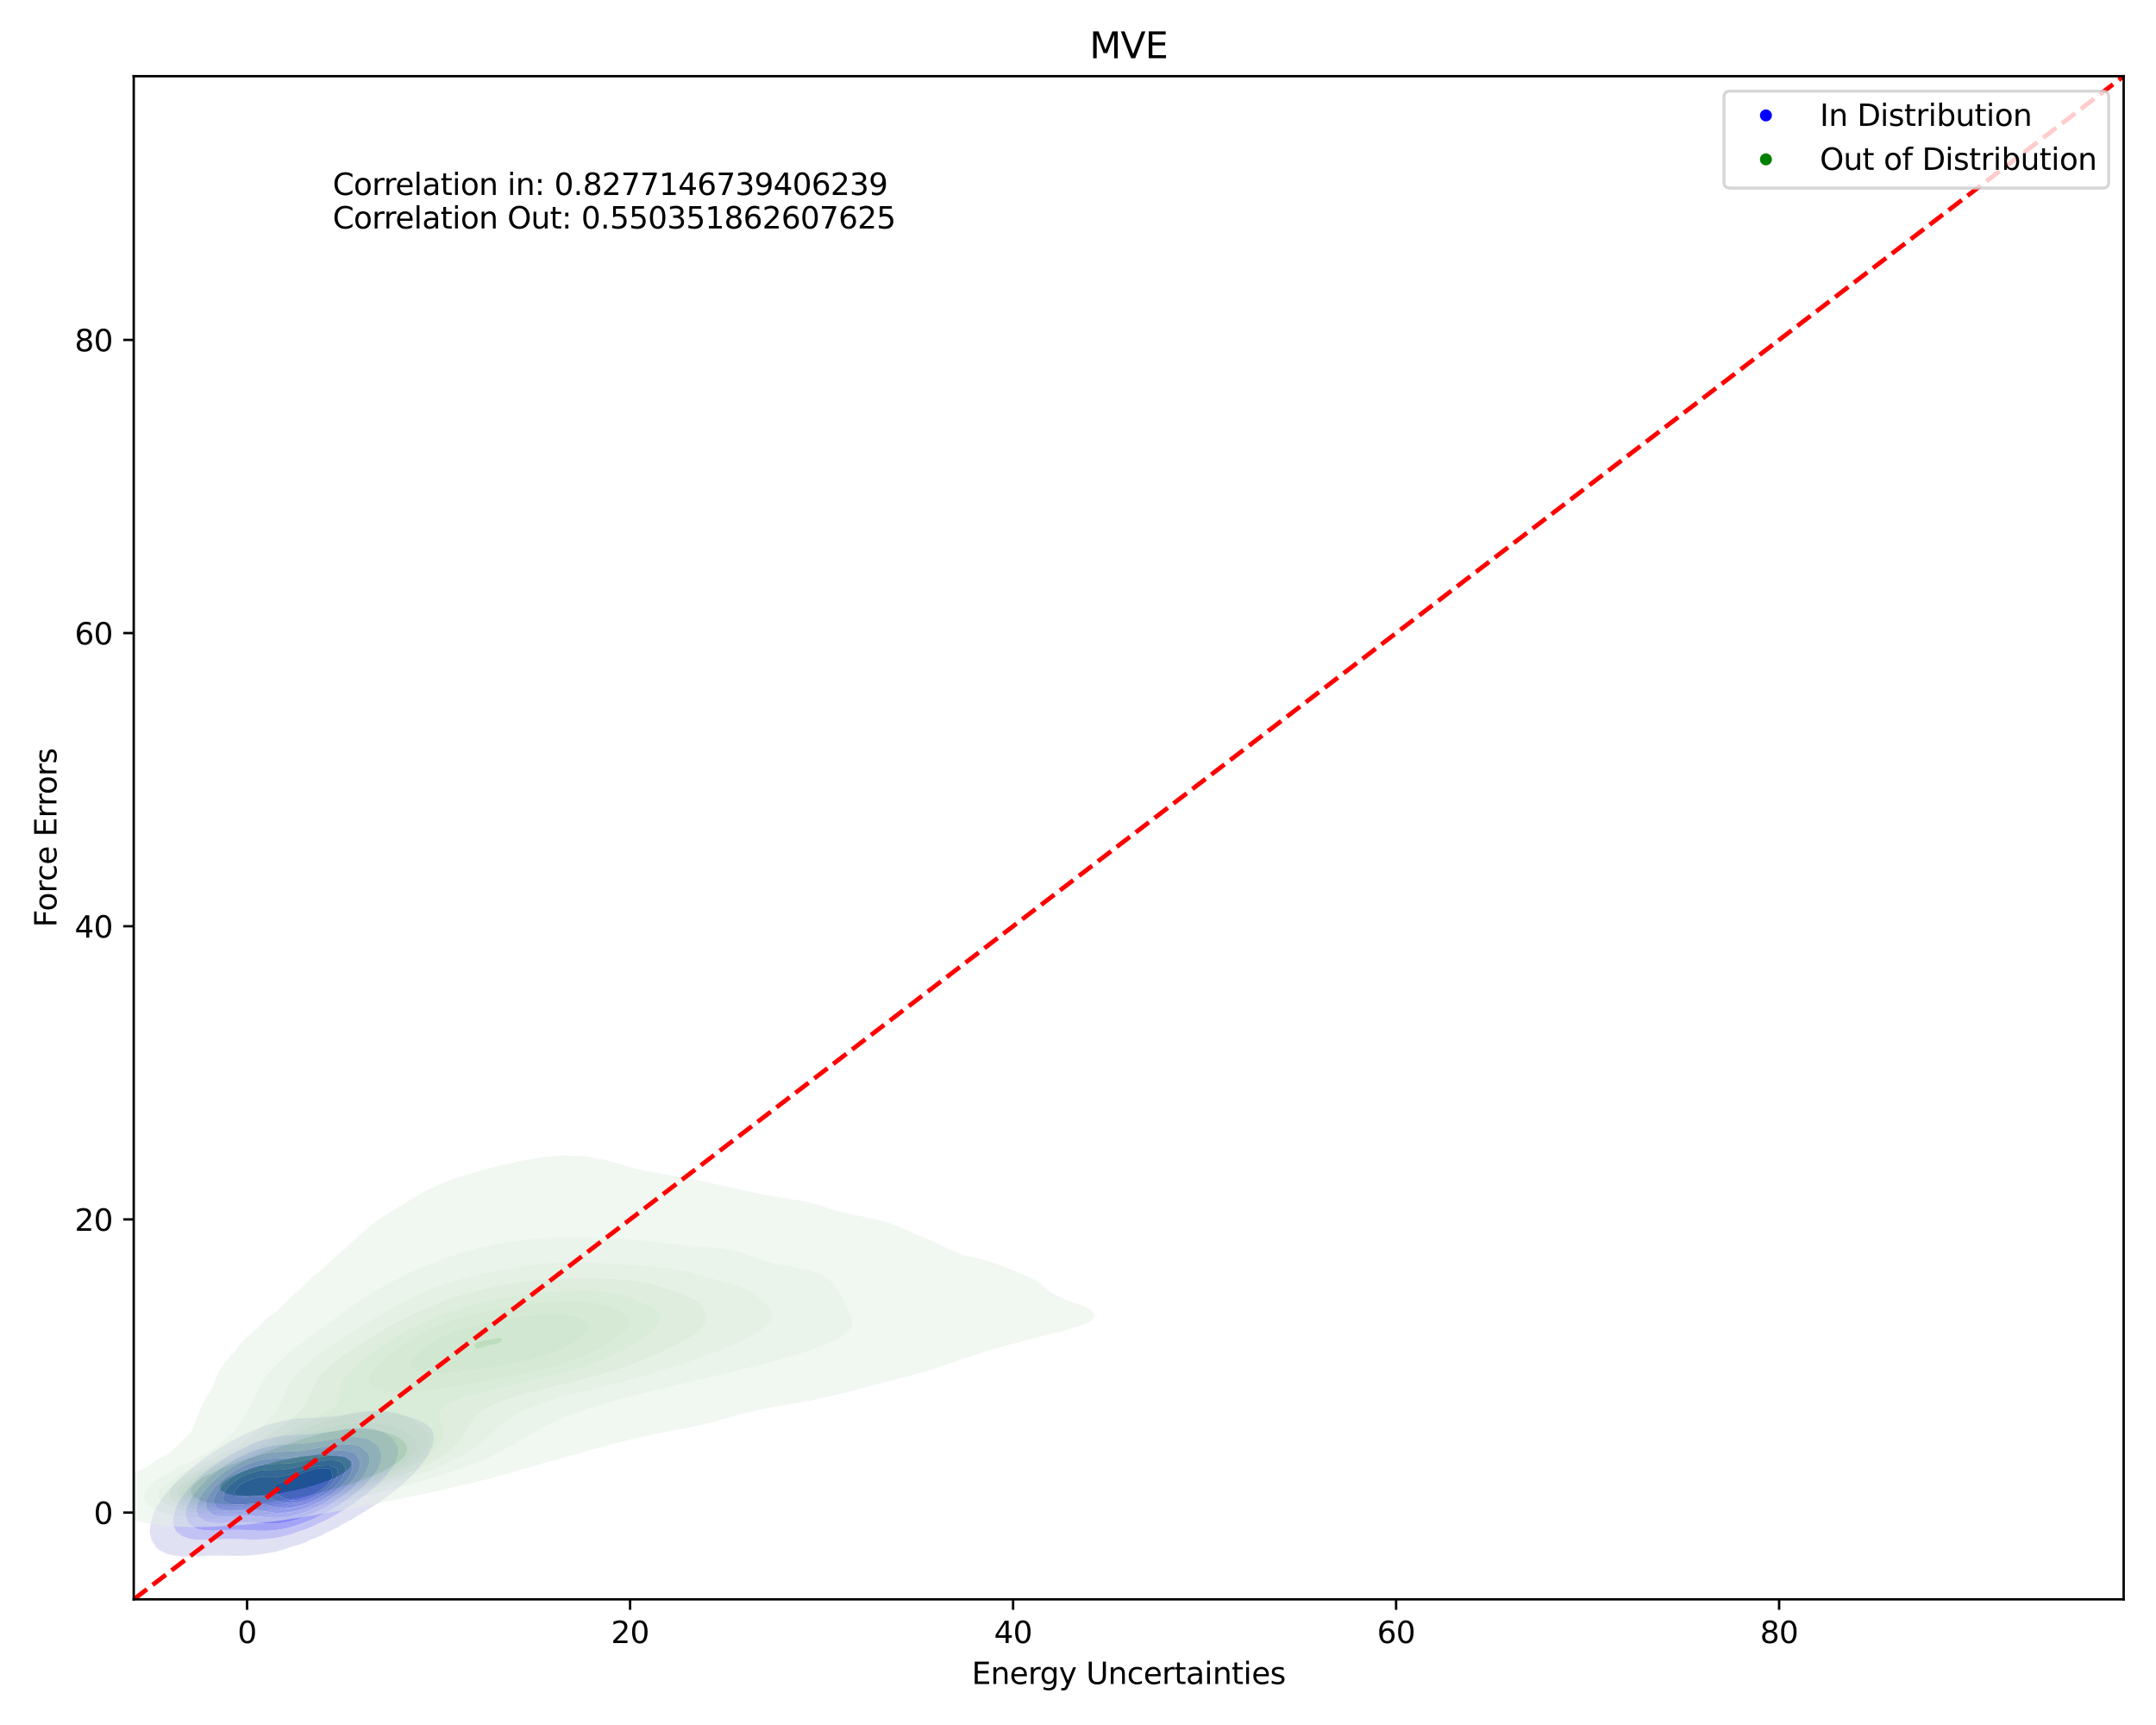 <?xml version="1.0" encoding="utf-8" standalone="no"?>
<!DOCTYPE svg PUBLIC "-//W3C//DTD SVG 1.1//EN"
  "http://www.w3.org/Graphics/SVG/1.1/DTD/svg11.dtd">
<svg xmlns:xlink="http://www.w3.org/1999/xlink" width="720pt" height="576pt" viewBox="0 0 720 576" xmlns="http://www.w3.org/2000/svg" version="1.1">
 <defs>
  <style type="text/css">*{stroke-linejoin: round; stroke-linecap: butt}</style>
 </defs>
 <g id="figure_1">
  <g id="patch_1">
   <path d="M 0 576 
L 720 576 
L 720 0 
L 0 0 
z
" style="fill: #ffffff"/>
  </g>
  <g id="axes_1">
   <g id="patch_2">
    <path d="M 44.66 534.04 
L 709.2 534.04 
L 709.2 25.44 
L 44.66 25.44 
z
" style="fill: #ffffff"/>
   </g>
   <g id="QuadContourSet_1">
    <path d="M 58.237 519.453 
L 60.82 519.744 
L 63.403 519.785 
L 65.987 519.687 
L 68.57 519.543 
L 71.153 519.434 
L 73.736 519.413 
L 76.32 519.468 
L 78.903 519.529 
L 81.486 519.506 
L 84.07 519.327 
L 85.058 519.179 
L 86.653 519.038 
L 89.236 518.684 
L 91.819 518.187 
L 94.403 517.499 
L 96.865 516.591 
L 96.986 516.563 
L 99.569 515.871 
L 102.152 514.92 
L 104.029 514.003 
L 104.736 513.766 
L 107.319 512.745 
L 109.689 511.415 
L 109.902 511.327 
L 112.485 510.168 
L 114.655 508.827 
L 115.069 508.625 
L 117.652 507.269 
L 119.235 506.239 
L 120.235 505.693 
L 122.819 504.068 
L 123.434 503.651 
L 125.402 502.475 
L 127.38 501.063 
L 127.985 500.653 
L 130.568 498.755 
L 130.924 498.475 
L 133.152 496.743 
L 134.152 495.887 
L 135.735 494.454 
L 136.962 493.299 
L 138.318 491.849 
L 139.4 490.711 
L 140.901 488.788 
L 141.458 488.123 
L 143.131 485.535 
L 143.485 484.691 
L 144.366 482.947 
L 144.939 480.359 
L 144.457 477.771 
L 143.485 476.584 
L 141.787 475.183 
L 140.901 474.748 
L 138.318 473.723 
L 135.735 472.893 
L 134.723 472.595 
L 133.152 472.109 
L 130.568 471.514 
L 127.985 471.206 
L 125.402 471.132 
L 122.819 471.238 
L 120.235 471.498 
L 117.652 471.9 
L 115.069 472.424 
L 114.251 472.595 
L 112.485 472.826 
L 109.902 473.119 
L 107.319 473.325 
L 104.736 473.436 
L 102.152 473.512 
L 99.569 473.649 
L 96.986 473.925 
L 94.403 474.402 
L 91.819 475.161 
L 91.761 475.183 
L 89.236 475.8 
L 86.653 476.689 
L 84.451 477.771 
L 84.07 477.9 
L 81.486 478.921 
L 79.03 480.359 
L 78.903 480.415 
L 76.32 481.64 
L 74.349 482.947 
L 73.736 483.272 
L 71.153 484.865 
L 70.234 485.535 
L 68.57 486.581 
L 66.583 488.123 
L 65.987 488.555 
L 63.403 490.711 
L 63.403 490.711 
L 60.82 492.912 
L 60.398 493.299 
L 58.237 495.455 
L 57.806 495.887 
L 55.654 498.441 
L 55.623 498.475 
L 53.62 501.063 
L 53.07 502.095 
L 52.054 503.651 
L 50.948 506.239 
L 50.487 508.189 
L 50.275 508.827 
L 50.018 511.415 
L 50.487 513.899 
L 50.505 514.003 
L 52.019 516.591 
L 53.07 517.496 
L 55.654 518.822 
L 57.136 519.179 
z
M 64.628 514.003 
L 63.403 513.851 
L 60.82 512.961 
L 58.844 511.415 
L 58.237 510.201 
L 57.72 508.827 
L 57.813 506.239 
L 58.237 505.044 
L 58.622 503.651 
L 59.919 501.063 
L 60.82 499.839 
L 61.71 498.475 
L 63.403 496.542 
L 63.949 495.887 
L 65.987 493.868 
L 66.573 493.299 
L 68.57 491.543 
L 69.605 490.711 
L 71.153 489.482 
L 73.162 488.123 
L 73.736 487.706 
L 76.32 486.054 
L 77.294 485.535 
L 78.903 484.542 
L 81.486 483.299 
L 82.374 482.947 
L 84.07 482.108 
L 86.653 481.147 
L 89.236 480.447 
L 89.682 480.359 
L 91.819 479.791 
L 94.403 479.367 
L 96.986 479.144 
L 99.569 479.043 
L 102.152 478.954 
L 104.736 478.773 
L 107.319 478.472 
L 109.902 478.099 
L 112.099 477.771 
L 112.485 477.692 
L 115.069 477.217 
L 117.652 476.89 
L 120.235 476.746 
L 122.819 476.839 
L 125.402 477.272 
L 126.916 477.771 
L 127.985 478.207 
L 130.568 479.897 
L 131.139 480.359 
L 132.768 482.947 
L 132.926 485.535 
L 132.161 488.123 
L 130.568 490.692 
L 130.559 490.711 
L 128.52 493.299 
L 127.985 493.818 
L 125.947 495.887 
L 125.402 496.355 
L 122.891 498.475 
L 122.819 498.532 
L 120.235 500.558 
L 119.541 501.063 
L 117.652 502.427 
L 115.684 503.651 
L 115.069 504.063 
L 112.485 505.632 
L 111.304 506.239 
L 109.902 507.071 
L 107.319 508.336 
L 106.12 508.827 
L 104.736 509.533 
L 102.152 510.608 
L 99.611 511.415 
L 99.569 511.433 
L 96.986 512.386 
L 94.403 513.076 
L 91.819 513.571 
L 89.236 513.9 
L 87.608 514.003 
L 86.653 514.09 
L 84.07 514.112 
L 81.486 514.003 
L 81.486 514.003 
L 78.903 513.912 
L 76.32 513.887 
L 73.736 513.948 
L 72.475 514.003 
L 71.153 514.082 
L 68.57 514.204 
L 65.987 514.171 
z
" clip-path="url(#p128702469e)" style="fill: #e1e1f4"/>
    <path d="M 65.987 514.171 
L 68.57 514.204 
L 71.153 514.082 
L 72.475 514.003 
L 73.736 513.948 
L 76.32 513.887 
L 78.903 513.912 
L 81.486 514.003 
L 81.486 514.003 
L 84.07 514.112 
L 86.653 514.09 
L 87.608 514.003 
L 89.236 513.9 
L 91.819 513.571 
L 94.403 513.076 
L 96.986 512.386 
L 99.569 511.433 
L 99.611 511.415 
L 102.152 510.608 
L 104.736 509.533 
L 106.12 508.827 
L 107.319 508.336 
L 109.902 507.071 
L 111.304 506.239 
L 112.485 505.632 
L 115.069 504.063 
L 115.684 503.651 
L 117.652 502.427 
L 119.541 501.063 
L 120.235 500.558 
L 122.819 498.532 
L 122.891 498.475 
L 125.402 496.355 
L 125.947 495.887 
L 127.985 493.818 
L 128.52 493.299 
L 130.559 490.711 
L 130.568 490.692 
L 132.161 488.123 
L 132.926 485.535 
L 132.768 482.947 
L 131.139 480.359 
L 130.568 479.897 
L 127.985 478.207 
L 126.916 477.771 
L 125.402 477.272 
L 122.819 476.839 
L 120.235 476.746 
L 117.652 476.89 
L 115.069 477.217 
L 112.485 477.692 
L 112.099 477.771 
L 109.902 478.099 
L 107.319 478.472 
L 104.736 478.773 
L 102.152 478.954 
L 99.569 479.043 
L 96.986 479.144 
L 94.403 479.367 
L 91.819 479.791 
L 89.682 480.359 
L 89.236 480.447 
L 86.653 481.147 
L 84.07 482.108 
L 82.374 482.947 
L 81.486 483.299 
L 78.903 484.542 
L 77.294 485.535 
L 76.32 486.054 
L 73.736 487.706 
L 73.162 488.123 
L 71.153 489.482 
L 69.605 490.711 
L 68.57 491.543 
L 66.573 493.299 
L 65.987 493.868 
L 63.949 495.887 
L 63.403 496.542 
L 61.71 498.475 
L 60.82 499.839 
L 59.919 501.063 
L 58.622 503.651 
L 58.237 505.044 
L 57.813 506.239 
L 57.72 508.827 
L 58.237 510.201 
L 58.844 511.415 
L 60.82 512.961 
L 63.403 513.851 
L 64.628 514.003 
z
M 62.98 508.827 
L 61.957 506.239 
L 62.263 503.651 
L 63.403 501.063 
L 63.403 501.063 
L 65.031 498.475 
L 65.987 497.369 
L 67.22 495.887 
L 68.57 494.568 
L 69.911 493.299 
L 71.153 492.245 
L 73.154 490.711 
L 73.736 490.273 
L 76.32 488.552 
L 77.064 488.123 
L 78.903 486.998 
L 81.486 485.75 
L 82.02 485.535 
L 84.07 484.591 
L 86.653 483.709 
L 89.236 483.07 
L 89.99 482.947 
L 91.819 482.58 
L 94.403 482.306 
L 96.986 482.193 
L 99.569 482.113 
L 102.152 481.931 
L 104.736 481.602 
L 107.319 481.18 
L 109.902 480.741 
L 112.391 480.359 
L 112.485 480.341 
L 115.069 479.974 
L 117.652 479.82 
L 120.235 479.957 
L 122.128 480.359 
L 122.819 480.547 
L 125.402 482.072 
L 126.332 482.947 
L 127.404 485.535 
L 127.196 488.123 
L 126.072 490.711 
L 125.402 491.602 
L 124.274 493.299 
L 122.819 494.839 
L 121.88 495.887 
L 120.235 497.361 
L 118.971 498.475 
L 117.652 499.511 
L 115.5 501.063 
L 115.069 501.368 
L 112.485 503.062 
L 111.462 503.651 
L 109.902 504.6 
L 107.319 505.91 
L 106.58 506.239 
L 104.736 507.177 
L 102.152 508.229 
L 100.343 508.827 
L 99.569 509.142 
L 96.986 509.977 
L 94.403 510.57 
L 91.819 510.959 
L 89.236 511.15 
L 86.653 511.15 
L 84.07 511.02 
L 81.486 510.878 
L 78.903 510.829 
L 76.32 510.893 
L 73.736 511.018 
L 71.153 511.111 
L 68.57 511.042 
L 65.987 510.582 
L 63.403 509.224 
z
" clip-path="url(#p128702469e)" style="fill: #c2c2f5"/>
    <path d="M 63.403 509.224 
L 65.987 510.582 
L 68.57 511.042 
L 71.153 511.111 
L 73.736 511.018 
L 76.32 510.893 
L 78.903 510.829 
L 81.486 510.878 
L 84.07 511.02 
L 86.653 511.15 
L 89.236 511.15 
L 91.819 510.959 
L 94.403 510.57 
L 96.986 509.977 
L 99.569 509.142 
L 100.343 508.827 
L 102.152 508.229 
L 104.736 507.177 
L 106.58 506.239 
L 107.319 505.91 
L 109.902 504.6 
L 111.462 503.651 
L 112.485 503.062 
L 115.069 501.368 
L 115.5 501.063 
L 117.652 499.511 
L 118.971 498.475 
L 120.235 497.361 
L 121.88 495.887 
L 122.819 494.839 
L 124.274 493.299 
L 125.402 491.602 
L 126.072 490.711 
L 127.196 488.123 
L 127.404 485.535 
L 126.332 482.947 
L 125.402 482.072 
L 122.819 480.547 
L 122.128 480.359 
L 120.235 479.957 
L 117.652 479.82 
L 115.069 479.974 
L 112.485 480.341 
L 112.391 480.359 
L 109.902 480.741 
L 107.319 481.18 
L 104.736 481.602 
L 102.152 481.931 
L 99.569 482.113 
L 96.986 482.193 
L 94.403 482.306 
L 91.819 482.58 
L 89.99 482.947 
L 89.236 483.07 
L 86.653 483.709 
L 84.07 484.591 
L 82.02 485.535 
L 81.486 485.75 
L 78.903 486.998 
L 77.064 488.123 
L 76.32 488.552 
L 73.736 490.273 
L 73.154 490.711 
L 71.153 492.245 
L 69.911 493.299 
L 68.57 494.568 
L 67.22 495.887 
L 65.987 497.369 
L 65.031 498.475 
L 63.403 501.063 
L 63.403 501.063 
L 62.263 503.651 
L 61.957 506.239 
L 62.98 508.827 
z
M 65.975 506.239 
L 65.466 503.651 
L 65.987 501.952 
L 66.222 501.063 
L 67.737 498.475 
L 68.57 497.494 
L 69.905 495.887 
L 71.153 494.697 
L 72.691 493.299 
L 73.736 492.46 
L 76.186 490.711 
L 76.32 490.618 
L 78.903 489.037 
L 80.723 488.123 
L 81.486 487.72 
L 84.07 486.639 
L 86.653 485.83 
L 88.002 485.535 
L 89.236 485.233 
L 91.819 484.882 
L 94.403 484.736 
L 96.986 484.671 
L 99.569 484.526 
L 102.152 484.218 
L 104.736 483.784 
L 107.319 483.304 
L 109.326 482.947 
L 109.902 482.829 
L 112.485 482.421 
L 115.069 482.224 
L 117.652 482.335 
L 120.235 482.947 
L 120.235 482.947 
L 122.819 485.164 
L 123.085 485.535 
L 123.456 488.123 
L 122.819 490.096 
L 122.653 490.711 
L 121.083 493.299 
L 120.235 494.233 
L 118.807 495.887 
L 117.652 496.928 
L 115.897 498.475 
L 115.069 499.113 
L 112.485 500.947 
L 112.313 501.063 
L 109.902 502.609 
L 107.98 503.651 
L 107.319 504.026 
L 104.736 505.303 
L 102.4 506.239 
L 102.152 506.351 
L 99.569 507.317 
L 96.986 508.025 
L 94.403 508.515 
L 91.819 508.782 
L 89.236 508.809 
L 86.653 508.643 
L 84.07 508.425 
L 81.486 508.309 
L 78.903 508.345 
L 76.32 508.477 
L 73.736 508.596 
L 71.153 508.543 
L 68.57 508.018 
L 65.987 506.254 
z
" clip-path="url(#p128702469e)" style="fill: #a4a4f7"/>
    <path d="M 65.987 506.254 
L 68.57 508.018 
L 71.153 508.543 
L 73.736 508.596 
L 76.32 508.477 
L 78.903 508.345 
L 81.486 508.309 
L 84.07 508.425 
L 86.653 508.643 
L 89.236 508.809 
L 91.819 508.782 
L 94.403 508.515 
L 96.986 508.025 
L 99.569 507.317 
L 102.152 506.351 
L 102.4 506.239 
L 104.736 505.303 
L 107.319 504.026 
L 107.98 503.651 
L 109.902 502.609 
L 112.313 501.063 
L 112.485 500.947 
L 115.069 499.113 
L 115.897 498.475 
L 117.652 496.928 
L 118.807 495.887 
L 120.235 494.233 
L 121.083 493.299 
L 122.653 490.711 
L 122.819 490.096 
L 123.456 488.123 
L 123.085 485.535 
L 122.819 485.164 
L 120.235 482.947 
L 120.235 482.947 
L 117.652 482.335 
L 115.069 482.224 
L 112.485 482.421 
L 109.902 482.829 
L 109.326 482.947 
L 107.319 483.304 
L 104.736 483.784 
L 102.152 484.218 
L 99.569 484.526 
L 96.986 484.671 
L 94.403 484.736 
L 91.819 484.882 
L 89.236 485.233 
L 88.002 485.535 
L 86.653 485.83 
L 84.07 486.639 
L 81.486 487.72 
L 80.723 488.123 
L 78.903 489.037 
L 76.32 490.618 
L 76.186 490.711 
L 73.736 492.46 
L 72.691 493.299 
L 71.153 494.697 
L 69.905 495.887 
L 68.57 497.494 
L 67.737 498.475 
L 66.222 501.063 
L 65.987 501.952 
L 65.466 503.651 
L 65.975 506.239 
z
M 72.534 506.239 
L 71.153 505.926 
L 68.643 503.651 
L 68.833 501.063 
L 70.159 498.475 
L 71.153 497.28 
L 72.304 495.887 
L 73.736 494.579 
L 75.229 493.299 
L 76.32 492.496 
L 78.903 490.833 
L 79.124 490.711 
L 81.486 489.497 
L 84.07 488.45 
L 85.162 488.123 
L 86.653 487.671 
L 89.236 487.199 
L 91.819 486.981 
L 94.403 486.913 
L 96.986 486.816 
L 99.569 486.551 
L 102.152 486.119 
L 104.736 485.595 
L 105.017 485.535 
L 107.319 485.025 
L 109.902 484.564 
L 112.485 484.291 
L 115.069 484.32 
L 117.652 484.897 
L 118.826 485.535 
L 120.235 487.91 
L 120.316 488.123 
L 120.235 488.558 
L 119.9 490.711 
L 118.501 493.299 
L 117.652 494.271 
L 116.299 495.887 
L 115.069 496.99 
L 113.364 498.475 
L 112.485 499.13 
L 109.902 500.89 
L 109.629 501.063 
L 107.319 502.429 
L 104.856 503.651 
L 104.736 503.713 
L 102.152 504.835 
L 99.569 505.7 
L 97.419 506.239 
L 96.986 506.359 
L 94.403 506.755 
L 91.819 506.854 
L 89.236 506.69 
L 86.653 506.387 
L 85.077 506.239 
L 84.07 506.145 
L 81.486 506.11 
L 78.903 506.239 
L 78.903 506.239 
L 76.32 506.4 
L 73.736 506.407 
z
" clip-path="url(#p128702469e)" style="fill: #8787f8"/>
    <path d="M 73.736 506.407 
L 76.32 506.4 
L 78.903 506.239 
L 78.903 506.239 
L 81.486 506.11 
L 84.07 506.145 
L 85.077 506.239 
L 86.653 506.387 
L 89.236 506.69 
L 91.819 506.854 
L 94.403 506.755 
L 96.986 506.359 
L 97.419 506.239 
L 99.569 505.7 
L 102.152 504.835 
L 104.736 503.713 
L 104.856 503.651 
L 107.319 502.429 
L 109.629 501.063 
L 109.902 500.89 
L 112.485 499.13 
L 113.364 498.475 
L 115.069 496.99 
L 116.299 495.887 
L 117.652 494.271 
L 118.501 493.299 
L 119.9 490.711 
L 120.235 488.558 
L 120.316 488.123 
L 120.235 487.91 
L 118.826 485.535 
L 117.652 484.897 
L 115.069 484.32 
L 112.485 484.291 
L 109.902 484.564 
L 107.319 485.025 
L 105.017 485.535 
L 104.736 485.595 
L 102.152 486.119 
L 99.569 486.551 
L 96.986 486.816 
L 94.403 486.913 
L 91.819 486.981 
L 89.236 487.199 
L 86.653 487.671 
L 85.162 488.123 
L 84.07 488.45 
L 81.486 489.497 
L 79.124 490.711 
L 78.903 490.833 
L 76.32 492.496 
L 75.229 493.299 
L 73.736 494.579 
L 72.304 495.887 
L 71.153 497.28 
L 70.159 498.475 
L 68.833 501.063 
L 68.643 503.651 
L 71.153 505.926 
L 72.534 506.239 
z
M 72.372 503.651 
L 71.185 501.063 
L 72.268 498.475 
L 73.736 496.658 
L 74.366 495.887 
L 76.32 494.226 
L 77.503 493.299 
L 78.903 492.399 
L 81.486 490.995 
L 82.146 490.711 
L 84.07 489.969 
L 86.653 489.293 
L 89.236 488.915 
L 91.819 488.792 
L 94.403 488.746 
L 96.986 488.554 
L 99.569 488.143 
L 99.651 488.123 
L 102.152 487.573 
L 104.736 486.97 
L 107.319 486.426 
L 109.902 486.018 
L 112.485 485.863 
L 115.069 486.259 
L 117.652 488.123 
L 117.652 488.123 
L 117.732 490.711 
L 117.652 490.863 
L 116.499 493.299 
L 115.069 495.003 
L 114.351 495.887 
L 112.485 497.529 
L 111.37 498.475 
L 109.902 499.509 
L 107.45 501.063 
L 107.319 501.141 
L 104.736 502.474 
L 102.152 503.581 
L 101.941 503.651 
L 99.569 504.431 
L 96.986 504.984 
L 94.403 505.232 
L 91.819 505.149 
L 89.236 504.803 
L 86.653 504.426 
L 84.07 504.257 
L 81.486 504.325 
L 78.903 504.491 
L 76.32 504.556 
L 73.736 504.243 
z
" clip-path="url(#p128702469e)" style="fill: #6b6bfa"/>
    <path d="M 73.736 504.243 
L 76.32 504.556 
L 78.903 504.491 
L 81.486 504.325 
L 84.07 504.257 
L 86.653 504.426 
L 89.236 504.803 
L 91.819 505.149 
L 94.403 505.232 
L 96.986 504.984 
L 99.569 504.431 
L 101.941 503.651 
L 102.152 503.581 
L 104.736 502.474 
L 107.319 501.141 
L 107.45 501.063 
L 109.902 499.509 
L 111.37 498.475 
L 112.485 497.529 
L 114.351 495.887 
L 115.069 495.003 
L 116.499 493.299 
L 117.652 490.863 
L 117.732 490.711 
L 117.652 488.123 
L 117.652 488.123 
L 115.069 486.259 
L 112.485 485.863 
L 109.902 486.018 
L 107.319 486.426 
L 104.736 486.97 
L 102.152 487.573 
L 99.651 488.123 
L 99.569 488.143 
L 96.986 488.554 
L 94.403 488.746 
L 91.819 488.792 
L 89.236 488.915 
L 86.653 489.293 
L 84.07 489.969 
L 82.146 490.711 
L 81.486 490.995 
L 78.903 492.399 
L 77.503 493.299 
L 76.32 494.226 
L 74.366 495.887 
L 73.736 496.658 
L 72.268 498.475 
L 71.185 501.063 
L 72.372 503.651 
z
M 74.468 501.063 
L 74.747 498.475 
L 76.32 496.428 
L 76.749 495.887 
L 78.903 494.277 
L 80.357 493.299 
L 81.486 492.718 
L 84.07 491.743 
L 86.653 491.086 
L 89.236 490.815 
L 91.819 490.808 
L 94.049 490.711 
L 94.403 490.7 
L 96.986 490.341 
L 99.569 489.756 
L 102.152 489.076 
L 104.736 488.393 
L 105.918 488.123 
L 107.319 487.831 
L 109.902 487.538 
L 112.485 487.666 
L 113.857 488.123 
L 115.069 489.659 
L 115.424 490.711 
L 115.069 491.626 
L 114.475 493.299 
L 112.485 495.805 
L 112.421 495.887 
L 109.902 498.014 
L 109.329 498.475 
L 107.319 499.761 
L 105.031 501.063 
L 104.736 501.216 
L 102.152 502.273 
L 99.569 503.068 
L 96.986 503.569 
L 94.403 503.651 
L 91.819 503.249 
L 89.236 502.612 
L 86.653 502.195 
L 84.07 502.153 
L 81.486 502.321 
L 78.903 502.45 
L 76.32 502.169 
z
" clip-path="url(#p128702469e)" style="fill: #5353fb"/>
    <path d="M 76.32 502.169 
L 78.903 502.45 
L 81.486 502.321 
L 84.07 502.153 
L 86.653 502.195 
L 89.236 502.612 
L 91.819 503.249 
L 94.403 503.651 
L 96.986 503.569 
L 99.569 503.068 
L 102.152 502.273 
L 104.736 501.216 
L 105.031 501.063 
L 107.319 499.761 
L 109.329 498.475 
L 109.902 498.014 
L 112.421 495.887 
L 112.485 495.805 
L 114.475 493.299 
L 115.069 491.626 
L 115.424 490.711 
L 115.069 489.659 
L 113.857 488.123 
L 112.485 487.666 
L 109.902 487.538 
L 107.319 487.831 
L 105.918 488.123 
L 104.736 488.393 
L 102.152 489.076 
L 99.569 489.756 
L 96.986 490.341 
L 94.403 490.7 
L 94.049 490.711 
L 91.819 490.808 
L 89.236 490.815 
L 86.653 491.086 
L 84.07 491.743 
L 81.486 492.718 
L 80.357 493.299 
L 78.903 494.277 
L 76.749 495.887 
L 76.32 496.428 
L 74.747 498.475 
L 74.468 501.063 
z
M 92.044 501.063 
L 91.819 500.931 
L 89.236 499.749 
L 86.653 499.451 
L 84.07 499.637 
L 81.486 499.835 
L 78.903 499.337 
L 78.15 498.475 
L 78.903 497.366 
L 79.975 495.887 
L 81.486 495.016 
L 84.07 493.894 
L 86.486 493.299 
L 86.653 493.276 
L 89.236 493.299 
L 89.236 493.299 
L 91.819 493.307 
L 91.844 493.299 
L 94.403 492.935 
L 96.986 492.235 
L 99.569 491.371 
L 101.364 490.711 
L 102.152 490.487 
L 104.736 489.82 
L 107.319 489.355 
L 109.902 489.294 
L 112.485 490.32 
L 112.832 490.711 
L 112.513 493.299 
L 112.485 493.335 
L 110.502 495.887 
L 109.902 496.394 
L 107.319 498.473 
L 107.315 498.475 
L 104.736 499.849 
L 102.152 501.054 
L 102.121 501.063 
L 99.569 501.7 
L 96.986 501.94 
L 94.403 501.688 
z
" clip-path="url(#p128702469e)" style="fill: #3b3bfc"/>
    <path d="M 94.403 501.688 
L 96.986 501.94 
L 99.569 501.7 
L 102.121 501.063 
L 102.152 501.054 
L 104.736 499.849 
L 107.315 498.475 
L 107.319 498.473 
L 109.902 496.394 
L 110.502 495.887 
L 112.485 493.335 
L 112.513 493.299 
L 112.832 490.711 
L 112.485 490.32 
L 109.902 489.294 
L 107.319 489.355 
L 104.736 489.82 
L 102.152 490.487 
L 101.364 490.711 
L 99.569 491.371 
L 96.986 492.235 
L 94.403 492.935 
L 91.844 493.299 
L 91.819 493.307 
L 89.236 493.299 
L 89.236 493.299 
L 86.653 493.276 
L 86.486 493.299 
L 84.07 493.894 
L 81.486 495.016 
L 79.975 495.887 
L 78.903 497.366 
L 78.15 498.475 
L 78.903 499.337 
L 81.486 499.835 
L 84.07 499.637 
L 86.653 499.451 
L 89.236 499.749 
L 91.819 500.931 
L 92.044 501.063 
z
M 91.819 498.475 
L 91.851 495.887 
L 94.403 494.75 
L 96.986 493.358 
L 97.076 493.299 
L 99.569 492.391 
L 102.152 491.461 
L 104.383 490.711 
L 104.736 490.621 
L 107.319 490.246 
L 109.902 490.416 
L 110.562 490.711 
L 111.128 493.299 
L 109.902 495.02 
L 109.289 495.887 
L 107.319 497.406 
L 105.844 498.475 
L 104.736 499.065 
L 102.152 500.11 
L 99.569 500.85 
L 96.986 500.993 
L 94.403 500.083 
z
" clip-path="url(#p128702469e)" style="fill: #2929fd"/>
    <path d="M 94.403 500.083 
L 96.986 500.993 
L 99.569 500.85 
L 102.152 500.11 
L 104.736 499.065 
L 105.844 498.475 
L 107.319 497.406 
L 109.289 495.887 
L 109.902 495.02 
L 111.128 493.299 
L 110.562 490.711 
L 109.902 490.416 
L 107.319 490.246 
L 104.736 490.621 
L 104.383 490.711 
L 102.152 491.461 
L 99.569 492.391 
L 97.076 493.299 
L 96.986 493.358 
L 94.403 494.75 
L 91.851 495.887 
L 91.819 498.475 
z
" clip-path="url(#p128702469e)" style="fill: #1111fe"/>
   </g>
   <g id="QuadContourSet_2">
    <path d="M 63.607 509.929 
L 70.974 509.812 
L 74.627 509.546 
L 78.34 509.379 
L 85.706 508.707 
L 88.409 508.342 
L 93.072 507.807 
L 97.443 507.137 
L 100.439 506.692 
L 105.026 505.933 
L 107.805 505.44 
L 111.928 504.728 
L 115.171 504.092 
L 118.389 503.524 
L 122.537 502.668 
L 124.48 502.32 
L 129.904 501.166 
L 130.183 501.115 
L 136.355 499.911 
L 137.27 499.694 
L 142.306 498.706 
L 144.636 498.133 
L 147.783 497.502 
L 152.002 496.423 
L 152.614 496.298 
L 157.924 495.093 
L 159.369 494.673 
L 162.868 493.889 
L 166.735 492.711 
L 166.849 492.685 
L 171.718 491.48 
L 174.101 490.669 
L 175.73 490.276 
L 179.947 489.071 
L 181.467 488.531 
L 184.171 487.867 
L 188.155 486.663 
L 188.834 486.427 
L 192.746 485.458 
L 196.2 484.397 
L 196.816 484.254 
L 201.506 483.049 
L 203.566 482.418 
L 206.093 481.845 
L 210.561 480.641 
L 210.932 480.529 
L 216.165 479.436 
L 218.299 478.89 
L 222.121 478.232 
L 225.665 477.476 
L 228.255 477.027 
L 233.031 476.021 
L 233.911 475.823 
L 238.799 474.619 
L 240.397 474.172 
L 243.118 473.414 
L 247.348 472.21 
L 247.764 472.097 
L 252.447 471.005 
L 255.13 470.404 
L 258.453 469.801 
L 262.496 469.084 
L 265.341 468.597 
L 269.862 467.821 
L 271.898 467.392 
L 277.229 466.253 
L 277.489 466.188 
L 282.334 464.984 
L 284.595 464.396 
L 287.036 463.779 
L 291.436 462.575 
L 291.961 462.427 
L 296.327 461.37 
L 299.327 460.521 
L 300.87 460.166 
L 305.381 458.962 
L 306.694 458.557 
L 309.615 457.757 
L 313.331 456.553 
L 314.06 456.299 
L 317.001 455.348 
L 320.415 454.144 
L 321.426 453.783 
L 324.025 452.94 
L 327.645 451.735 
L 328.792 451.359 
L 331.704 450.531 
L 335.69 449.326 
L 336.159 449.186 
L 340.471 448.122 
L 343.525 447.252 
L 345.103 446.918 
L 349.83 445.713 
L 350.891 445.388 
L 354.821 444.509 
L 358.257 443.372 
L 358.559 443.305 
L 362.48 442.1 
L 364.55 440.896 
L 365.443 439.691 
L 365.352 438.487 
L 364.216 437.283 
L 361.87 436.078 
L 358.266 434.874 
L 358.257 434.871 
L 355.223 433.669 
L 352.591 432.465 
L 350.891 431.487 
L 350.618 431.261 
L 349.245 430.056 
L 347.741 428.852 
L 345.921 427.647 
L 343.679 426.443 
L 343.525 426.366 
L 340.769 425.239 
L 337.795 424.034 
L 336.159 423.319 
L 334.944 422.83 
L 331.74 421.625 
L 328.792 420.772 
L 327.455 420.421 
L 322.07 419.217 
L 321.426 419.078 
L 319.054 418.012 
L 316.427 416.808 
L 314.06 415.779 
L 313.75 415.604 
L 311.335 414.399 
L 308.445 413.195 
L 306.694 412.511 
L 305.541 411.99 
L 302.916 410.786 
L 300.052 409.582 
L 299.327 409.302 
L 296.886 408.377 
L 292.601 407.173 
L 291.961 407.023 
L 286.733 405.968 
L 284.595 405.565 
L 281.301 404.764 
L 277.229 403.648 
L 276.948 403.56 
L 273.231 402.355 
L 269.862 401.423 
L 268.519 401.151 
L 262.496 400.073 
L 261.571 399.946 
L 255.13 398.944 
L 254.055 398.742 
L 248.459 397.538 
L 247.764 397.382 
L 243.372 396.333 
L 240.397 395.68 
L 237.771 395.129 
L 233.031 394.077 
L 232.24 393.925 
L 225.846 392.72 
L 225.665 392.689 
L 218.299 391.561 
L 218.066 391.516 
L 212.6 390.311 
L 210.932 389.869 
L 208.176 389.107 
L 204.237 387.903 
L 203.566 387.675 
L 198.736 386.698 
L 196.2 386.218 
L 188.834 385.821 
L 181.467 386.349 
L 179.487 386.698 
L 174.101 387.581 
L 172.753 387.903 
L 167.452 389.107 
L 166.735 389.258 
L 162.75 390.311 
L 159.369 391.188 
L 158.319 391.516 
L 154.375 392.72 
L 152.002 393.468 
L 150.773 393.925 
L 147.68 395.129 
L 144.88 396.333 
L 144.636 396.443 
L 142.427 397.538 
L 140.239 398.742 
L 138.187 399.946 
L 137.27 400.495 
L 136.189 401.151 
L 134.243 402.355 
L 132.299 403.56 
L 130.365 404.764 
L 129.904 405.051 
L 128.387 405.968 
L 126.517 407.173 
L 124.845 408.377 
L 123.381 409.582 
L 122.537 410.338 
L 121.973 410.786 
L 120.513 411.99 
L 119.161 413.195 
L 117.878 414.399 
L 116.631 415.604 
L 115.411 416.808 
L 115.171 417.043 
L 113.949 418.012 
L 112.519 419.217 
L 111.171 420.421 
L 109.883 421.625 
L 108.647 422.83 
L 107.805 423.673 
L 107.331 424.034 
L 105.762 425.239 
L 104.297 426.443 
L 102.949 427.647 
L 101.735 428.852 
L 100.663 430.056 
L 100.439 430.319 
L 99.287 431.261 
L 97.873 432.465 
L 96.54 433.669 
L 95.297 434.874 
L 94.145 436.078 
L 93.072 437.283 
L 93.072 437.283 
L 91.355 438.487 
L 89.824 439.691 
L 88.466 440.896 
L 87.257 442.1 
L 86.179 443.305 
L 85.706 443.864 
L 84.843 444.509 
L 83.347 445.713 
L 82.026 446.918 
L 80.856 448.122 
L 79.824 449.326 
L 78.923 450.531 
L 78.34 451.413 
L 77.97 451.735 
L 76.719 452.94 
L 75.671 454.144 
L 74.779 455.348 
L 74.002 456.553 
L 73.311 457.757 
L 72.693 458.962 
L 72.143 460.166 
L 71.656 461.37 
L 71.226 462.575 
L 70.974 463.345 
L 70.681 463.779 
L 69.904 464.984 
L 69.184 466.188 
L 68.51 467.392 
L 67.879 468.597 
L 67.292 469.801 
L 66.745 471.005 
L 66.229 472.21 
L 65.735 473.414 
L 65.249 474.619 
L 64.76 475.823 
L 64.261 477.027 
L 63.748 478.232 
L 63.607 478.525 
L 62.687 479.436 
L 61.407 480.641 
L 60.111 481.845 
L 58.82 483.049 
L 57.572 484.254 
L 56.416 485.458 
L 56.241 485.622 
L 53.949 486.663 
L 51.708 487.867 
L 49.986 489.071 
L 48.875 490.061 
L 48.341 490.276 
L 45.548 491.48 
L 43.64 492.685 
L 42.327 493.889 
L 41.509 494.924 
L 41.166 495.093 
L 39.112 496.298 
L 37.763 497.502 
L 36.899 498.706 
L 36.398 499.911 
L 36.209 501.115 
L 36.342 502.32 
L 36.88 503.524 
L 38.018 504.728 
L 40.143 505.933 
L 41.509 506.456 
L 42.9 507.137 
L 47.317 508.342 
L 48.875 508.655 
L 56.241 509.543 
L 56.305 509.546 
z
M 58.991 505.933 
L 56.241 505.481 
L 53.314 504.728 
L 50.51 503.524 
L 49.138 502.32 
L 48.875 501.839 
L 48.247 501.115 
L 47.957 499.911 
L 48.327 498.706 
L 48.875 498.04 
L 49.084 497.502 
L 49.818 496.298 
L 50.885 495.093 
L 52.404 493.889 
L 54.576 492.685 
L 56.241 491.962 
L 56.872 491.48 
L 58.699 490.276 
L 61.137 489.071 
L 63.607 488.092 
L 63.968 487.867 
L 65.864 486.663 
L 68.089 485.458 
L 70.61 484.254 
L 70.974 484.063 
L 72.231 483.049 
L 73.708 481.845 
L 75.176 480.641 
L 76.61 479.436 
L 77.998 478.232 
L 78.34 477.905 
L 78.98 477.027 
L 79.807 475.823 
L 80.598 474.619 
L 81.347 473.414 
L 82.047 472.21 
L 82.694 471.005 
L 83.296 469.801 
L 83.87 468.597 
L 84.444 467.392 
L 85.052 466.188 
L 85.706 465.021 
L 85.722 464.984 
L 86.279 463.779 
L 86.896 462.575 
L 87.587 461.37 
L 88.367 460.166 
L 89.257 458.962 
L 90.276 457.757 
L 91.445 456.553 
L 92.78 455.348 
L 93.072 455.098 
L 93.933 454.144 
L 95.101 452.94 
L 96.392 451.735 
L 97.832 450.531 
L 99.443 449.326 
L 100.439 448.635 
L 101.04 448.122 
L 102.514 446.918 
L 104.12 445.713 
L 105.865 444.509 
L 107.748 443.305 
L 107.805 443.267 
L 109.284 442.1 
L 110.879 440.896 
L 112.545 439.691 
L 114.288 438.487 
L 115.171 437.891 
L 115.944 437.283 
L 117.531 436.078 
L 119.239 434.874 
L 121.098 433.669 
L 122.537 432.808 
L 123.061 432.465 
L 124.958 431.261 
L 126.99 430.056 
L 129.194 428.852 
L 129.904 428.477 
L 131.432 427.647 
L 133.736 426.443 
L 136.225 425.239 
L 137.27 424.756 
L 138.88 424.034 
L 141.634 422.83 
L 144.596 421.625 
L 144.636 421.609 
L 147.795 420.421 
L 151.167 419.217 
L 152.002 418.924 
L 155.068 418.012 
L 159.316 416.808 
L 159.369 416.793 
L 164.753 415.604 
L 166.735 415.171 
L 171.707 414.399 
L 174.101 414.012 
L 181.467 413.271 
L 183.227 413.195 
L 188.834 412.927 
L 196.2 412.995 
L 200.207 413.195 
L 203.566 413.338 
L 210.932 413.816 
L 216.667 414.399 
L 218.299 414.569 
L 225.665 415.495 
L 226.873 415.604 
L 233.031 416.084 
L 240.397 416.66 
L 241.307 416.808 
L 246.933 418.012 
L 247.764 418.255 
L 250.274 419.217 
L 253.411 420.421 
L 255.13 420.987 
L 257.818 421.625 
L 262.496 422.553 
L 264.095 422.83 
L 269.862 423.975 
L 270.089 424.034 
L 273.641 425.239 
L 275.932 426.443 
L 277.229 427.457 
L 277.449 427.647 
L 278.546 428.852 
L 279.432 430.056 
L 280.202 431.261 
L 280.891 432.465 
L 281.513 433.669 
L 282.086 434.874 
L 282.64 436.078 
L 283.2 437.283 
L 283.76 438.487 
L 284.258 439.691 
L 284.582 440.896 
L 284.595 442.1 
L 284.183 443.305 
L 283.283 444.509 
L 281.876 445.713 
L 279.963 446.918 
L 277.541 448.122 
L 277.229 448.252 
L 274.807 449.326 
L 271.648 450.531 
L 269.862 451.134 
L 268.083 451.735 
L 264.125 452.94 
L 262.496 453.395 
L 259.852 454.144 
L 255.134 455.348 
L 255.13 455.349 
L 250.522 456.553 
L 247.764 457.204 
L 245.674 457.757 
L 240.653 458.962 
L 240.397 459.02 
L 235.898 460.166 
L 233.031 460.831 
L 230.934 461.37 
L 225.802 462.575 
L 225.665 462.606 
L 221.002 463.779 
L 218.299 464.408 
L 216.058 464.984 
L 211.054 466.188 
L 210.932 466.218 
L 206.629 467.392 
L 203.566 468.194 
L 202.202 468.597 
L 198.226 469.801 
L 196.2 470.418 
L 194.541 471.005 
L 191.26 472.21 
L 188.834 473.102 
L 188.139 473.414 
L 185.589 474.619 
L 183.01 475.823 
L 181.467 476.529 
L 180.647 477.027 
L 178.653 478.232 
L 176.543 479.436 
L 174.222 480.641 
L 174.101 480.699 
L 172.414 481.845 
L 170.416 483.049 
L 168.063 484.254 
L 166.735 484.837 
L 165.721 485.458 
L 163.425 486.663 
L 160.52 487.867 
L 159.369 488.271 
L 157.701 489.071 
L 154.57 490.276 
L 152.002 491.055 
L 150.962 491.48 
L 147.405 492.685 
L 144.636 493.416 
L 143.284 493.889 
L 139.008 495.093 
L 137.27 495.501 
L 134.648 496.298 
L 129.904 497.379 
L 129.482 497.502 
L 124.791 498.706 
L 122.537 499.175 
L 119.69 499.911 
L 115.171 500.828 
L 113.978 501.115 
L 107.828 502.32 
L 107.805 502.324 
L 101.735 503.524 
L 100.439 503.752 
L 94.346 504.728 
L 93.072 504.93 
L 85.706 505.842 
L 84.455 505.933 
L 78.34 506.516 
L 70.974 506.757 
L 63.607 506.52 
z
" clip-path="url(#p128702469e)" style="fill: #e5f0e5; fill-opacity: 0.5"/>
    <path d="M 63.607 506.52 
L 70.974 506.757 
L 78.34 506.516 
L 84.455 505.933 
L 85.706 505.842 
L 93.072 504.93 
L 94.346 504.728 
L 100.439 503.752 
L 101.735 503.524 
L 107.805 502.324 
L 107.828 502.32 
L 113.978 501.115 
L 115.171 500.828 
L 119.69 499.911 
L 122.537 499.175 
L 124.791 498.706 
L 129.482 497.502 
L 129.904 497.379 
L 134.648 496.298 
L 137.27 495.501 
L 139.008 495.093 
L 143.284 493.889 
L 144.636 493.416 
L 147.405 492.685 
L 150.962 491.48 
L 152.002 491.055 
L 154.57 490.276 
L 157.701 489.071 
L 159.369 488.271 
L 160.52 487.867 
L 163.425 486.663 
L 165.721 485.458 
L 166.735 484.837 
L 168.063 484.254 
L 170.416 483.049 
L 172.414 481.845 
L 174.101 480.699 
L 174.222 480.641 
L 176.543 479.436 
L 178.653 478.232 
L 180.647 477.027 
L 181.467 476.529 
L 183.01 475.823 
L 185.589 474.619 
L 188.139 473.414 
L 188.834 473.102 
L 191.26 472.21 
L 194.541 471.005 
L 196.2 470.418 
L 198.226 469.801 
L 202.202 468.597 
L 203.566 468.194 
L 206.629 467.392 
L 210.932 466.218 
L 211.054 466.188 
L 216.058 464.984 
L 218.299 464.408 
L 221.002 463.779 
L 225.665 462.606 
L 225.802 462.575 
L 230.934 461.37 
L 233.031 460.831 
L 235.898 460.166 
L 240.397 459.02 
L 240.653 458.962 
L 245.674 457.757 
L 247.764 457.204 
L 250.522 456.553 
L 255.13 455.349 
L 255.134 455.348 
L 259.852 454.144 
L 262.496 453.395 
L 264.125 452.94 
L 268.083 451.735 
L 269.862 451.134 
L 271.648 450.531 
L 274.807 449.326 
L 277.229 448.252 
L 277.541 448.122 
L 279.963 446.918 
L 281.876 445.713 
L 283.283 444.509 
L 284.183 443.305 
L 284.595 442.1 
L 284.582 440.896 
L 284.258 439.691 
L 283.76 438.487 
L 283.2 437.283 
L 282.64 436.078 
L 282.086 434.874 
L 281.513 433.669 
L 280.891 432.465 
L 280.202 431.261 
L 279.432 430.056 
L 278.546 428.852 
L 277.449 427.647 
L 277.229 427.457 
L 275.932 426.443 
L 273.641 425.239 
L 270.089 424.034 
L 269.862 423.975 
L 264.095 422.83 
L 262.496 422.553 
L 257.818 421.625 
L 255.13 420.987 
L 253.411 420.421 
L 250.274 419.217 
L 247.764 418.255 
L 246.933 418.012 
L 241.307 416.808 
L 240.397 416.66 
L 233.031 416.084 
L 226.873 415.604 
L 225.665 415.495 
L 218.299 414.569 
L 216.667 414.399 
L 210.932 413.816 
L 203.566 413.338 
L 200.207 413.195 
L 196.2 412.995 
L 188.834 412.927 
L 183.227 413.195 
L 181.467 413.271 
L 174.101 414.012 
L 171.707 414.399 
L 166.735 415.171 
L 164.753 415.604 
L 159.369 416.793 
L 159.316 416.808 
L 155.068 418.012 
L 152.002 418.924 
L 151.167 419.217 
L 147.795 420.421 
L 144.636 421.609 
L 144.596 421.625 
L 141.634 422.83 
L 138.88 424.034 
L 137.27 424.756 
L 136.225 425.239 
L 133.736 426.443 
L 131.432 427.647 
L 129.904 428.477 
L 129.194 428.852 
L 126.99 430.056 
L 124.958 431.261 
L 123.061 432.465 
L 122.537 432.808 
L 121.098 433.669 
L 119.239 434.874 
L 117.531 436.078 
L 115.944 437.283 
L 115.171 437.891 
L 114.288 438.487 
L 112.545 439.691 
L 110.879 440.896 
L 109.284 442.1 
L 107.805 443.267 
L 107.748 443.305 
L 105.865 444.509 
L 104.12 445.713 
L 102.514 446.918 
L 101.04 448.122 
L 100.439 448.635 
L 99.443 449.326 
L 97.832 450.531 
L 96.392 451.735 
L 95.101 452.94 
L 93.933 454.144 
L 93.072 455.098 
L 92.78 455.348 
L 91.445 456.553 
L 90.276 457.757 
L 89.257 458.962 
L 88.367 460.166 
L 87.587 461.37 
L 86.896 462.575 
L 86.279 463.779 
L 85.722 464.984 
L 85.706 465.021 
L 85.052 466.188 
L 84.444 467.392 
L 83.87 468.597 
L 83.296 469.801 
L 82.694 471.005 
L 82.047 472.21 
L 81.347 473.414 
L 80.598 474.619 
L 79.807 475.823 
L 78.98 477.027 
L 78.34 477.905 
L 77.998 478.232 
L 76.61 479.436 
L 75.176 480.641 
L 73.708 481.845 
L 72.231 483.049 
L 70.974 484.063 
L 70.61 484.254 
L 68.089 485.458 
L 65.864 486.663 
L 63.968 487.867 
L 63.607 488.092 
L 61.137 489.071 
L 58.699 490.276 
L 56.872 491.48 
L 56.241 491.962 
L 54.576 492.685 
L 52.404 493.889 
L 50.885 495.093 
L 49.818 496.298 
L 49.084 497.502 
L 48.875 498.04 
L 48.327 498.706 
L 47.957 499.911 
L 48.247 501.115 
L 48.875 501.839 
L 49.138 502.32 
L 50.51 503.524 
L 53.314 504.728 
L 56.241 505.481 
L 58.991 505.933 
z
M 63.995 504.728 
L 63.607 504.695 
L 58.118 503.524 
L 56.241 502.745 
L 55.287 502.32 
L 53.641 501.115 
L 52.957 499.911 
L 52.942 498.706 
L 53.478 497.502 
L 54.569 496.298 
L 56.241 495.144 
L 56.284 495.093 
L 57.55 493.889 
L 59.259 492.685 
L 61.593 491.48 
L 63.607 490.656 
L 64.234 490.276 
L 66.397 489.071 
L 69.113 487.867 
L 70.974 487.128 
L 71.841 486.663 
L 74.06 485.458 
L 76.504 484.254 
L 78.34 483.365 
L 78.856 483.049 
L 80.607 481.845 
L 82.341 480.641 
L 84.039 479.436 
L 85.683 478.232 
L 85.706 478.213 
L 86.93 477.027 
L 88.122 475.823 
L 89.255 474.619 
L 90.317 473.414 
L 91.291 472.21 
L 92.164 471.005 
L 92.933 469.801 
L 93.072 469.548 
L 93.577 468.597 
L 94.137 467.392 
L 94.66 466.188 
L 95.186 464.984 
L 95.754 463.779 
L 96.393 462.575 
L 97.125 461.37 
L 97.97 460.166 
L 98.947 458.962 
L 100.077 457.757 
L 100.439 457.416 
L 101.307 456.553 
L 102.606 455.348 
L 104.003 454.144 
L 105.519 452.94 
L 107.183 451.735 
L 107.805 451.31 
L 108.871 450.531 
L 110.556 449.326 
L 112.327 448.122 
L 114.221 446.918 
L 115.171 446.34 
L 116.113 445.713 
L 117.951 444.509 
L 119.877 443.305 
L 121.916 442.1 
L 122.537 441.735 
L 123.863 440.896 
L 125.792 439.691 
L 127.802 438.487 
L 129.904 437.283 
L 129.904 437.283 
L 131.935 436.078 
L 134.11 434.874 
L 136.46 433.669 
L 137.27 433.269 
L 138.984 432.465 
L 141.753 431.261 
L 144.636 430.111 
L 144.786 430.056 
L 148.194 428.852 
L 151.951 427.647 
L 152.002 427.631 
L 156.239 426.443 
L 159.369 425.633 
L 161.126 425.239 
L 166.735 424.053 
L 166.843 424.034 
L 173.984 422.83 
L 174.101 422.811 
L 181.467 421.937 
L 187.012 421.625 
L 188.834 421.515 
L 196.2 421.545 
L 197.75 421.625 
L 203.566 421.903 
L 210.932 422.386 
L 216.846 422.83 
L 218.299 422.936 
L 225.665 423.79 
L 226.958 424.034 
L 232.179 425.239 
L 233.031 425.465 
L 236.555 426.443 
L 240.397 427.529 
L 240.853 427.647 
L 245.061 428.852 
L 247.764 429.843 
L 248.319 430.056 
L 250.717 431.261 
L 252.477 432.465 
L 253.904 433.669 
L 255.13 434.829 
L 255.179 434.874 
L 256.34 436.078 
L 257.221 437.283 
L 257.721 438.487 
L 257.786 439.691 
L 257.402 440.896 
L 256.573 442.1 
L 255.285 443.305 
L 255.13 443.414 
L 253.676 444.509 
L 251.769 445.713 
L 249.504 446.918 
L 247.764 447.715 
L 246.945 448.122 
L 244.323 449.326 
L 241.361 450.531 
L 240.397 450.889 
L 238.336 451.735 
L 235.111 452.94 
L 233.031 453.642 
L 231.7 454.144 
L 228.221 455.348 
L 225.665 456.146 
L 224.494 456.553 
L 220.718 457.757 
L 218.299 458.454 
L 216.664 458.962 
L 212.447 460.166 
L 210.932 460.566 
L 208.009 461.37 
L 203.566 462.511 
L 203.32 462.575 
L 198.617 463.779 
L 196.2 464.387 
L 193.861 464.984 
L 189.248 466.188 
L 188.834 466.301 
L 185.062 467.392 
L 181.467 468.503 
L 181.19 468.597 
L 177.981 469.801 
L 175.115 471.005 
L 174.101 471.473 
L 172.719 472.21 
L 170.747 473.414 
L 168.992 474.619 
L 167.359 475.823 
L 166.735 476.292 
L 165.943 477.027 
L 164.687 478.232 
L 163.414 479.436 
L 162.053 480.641 
L 160.524 481.845 
L 159.369 482.632 
L 158.903 483.049 
L 157.377 484.254 
L 155.575 485.458 
L 153.356 486.663 
L 152.002 487.266 
L 151.005 487.867 
L 148.607 489.071 
L 145.497 490.276 
L 144.636 490.557 
L 142.538 491.48 
L 139.015 492.685 
L 137.27 493.175 
L 135.351 493.889 
L 131.2 495.093 
L 129.904 495.413 
L 127.153 496.298 
L 122.537 497.404 
L 122.219 497.502 
L 117.799 498.706 
L 115.171 499.274 
L 112.717 499.911 
L 107.805 500.927 
L 106.959 501.115 
L 100.755 502.32 
L 100.439 502.377 
L 93.56 503.524 
L 93.072 503.603 
L 85.706 504.546 
L 83.015 504.728 
L 78.34 505.135 
L 70.974 505.258 
z
" clip-path="url(#p128702469e)" style="fill: #d8ead8; fill-opacity: 0.5"/>
    <path d="M 70.974 505.258 
L 78.34 505.135 
L 83.015 504.728 
L 85.706 504.546 
L 93.072 503.603 
L 93.56 503.524 
L 100.439 502.377 
L 100.755 502.32 
L 106.959 501.115 
L 107.805 500.927 
L 112.717 499.911 
L 115.171 499.274 
L 117.799 498.706 
L 122.219 497.502 
L 122.537 497.404 
L 127.153 496.298 
L 129.904 495.413 
L 131.2 495.093 
L 135.351 493.889 
L 137.27 493.175 
L 139.015 492.685 
L 142.538 491.48 
L 144.636 490.557 
L 145.497 490.276 
L 148.607 489.071 
L 151.005 487.867 
L 152.002 487.266 
L 153.356 486.663 
L 155.575 485.458 
L 157.377 484.254 
L 158.903 483.049 
L 159.369 482.632 
L 160.524 481.845 
L 162.053 480.641 
L 163.414 479.436 
L 164.687 478.232 
L 165.943 477.027 
L 166.735 476.292 
L 167.359 475.823 
L 168.992 474.619 
L 170.747 473.414 
L 172.719 472.21 
L 174.101 471.473 
L 175.115 471.005 
L 177.981 469.801 
L 181.19 468.597 
L 181.467 468.503 
L 185.062 467.392 
L 188.834 466.301 
L 189.248 466.188 
L 193.861 464.984 
L 196.2 464.387 
L 198.617 463.779 
L 203.32 462.575 
L 203.566 462.511 
L 208.009 461.37 
L 210.932 460.566 
L 212.447 460.166 
L 216.664 458.962 
L 218.299 458.454 
L 220.718 457.757 
L 224.494 456.553 
L 225.665 456.146 
L 228.221 455.348 
L 231.7 454.144 
L 233.031 453.642 
L 235.111 452.94 
L 238.336 451.735 
L 240.397 450.889 
L 241.361 450.531 
L 244.323 449.326 
L 246.945 448.122 
L 247.764 447.715 
L 249.504 446.918 
L 251.769 445.713 
L 253.676 444.509 
L 255.13 443.414 
L 255.285 443.305 
L 256.573 442.1 
L 257.402 440.896 
L 257.786 439.691 
L 257.721 438.487 
L 257.221 437.283 
L 256.34 436.078 
L 255.179 434.874 
L 255.13 434.829 
L 253.904 433.669 
L 252.477 432.465 
L 250.717 431.261 
L 248.319 430.056 
L 247.764 429.843 
L 245.061 428.852 
L 240.853 427.647 
L 240.397 427.529 
L 236.555 426.443 
L 233.031 425.465 
L 232.179 425.239 
L 226.958 424.034 
L 225.665 423.79 
L 218.299 422.936 
L 216.846 422.83 
L 210.932 422.386 
L 203.566 421.903 
L 197.75 421.625 
L 196.2 421.545 
L 188.834 421.515 
L 187.012 421.625 
L 181.467 421.937 
L 174.101 422.811 
L 173.984 422.83 
L 166.843 424.034 
L 166.735 424.053 
L 161.126 425.239 
L 159.369 425.633 
L 156.239 426.443 
L 152.002 427.631 
L 151.951 427.647 
L 148.194 428.852 
L 144.786 430.056 
L 144.636 430.111 
L 141.753 431.261 
L 138.984 432.465 
L 137.27 433.269 
L 136.46 433.669 
L 134.11 434.874 
L 131.935 436.078 
L 129.904 437.283 
L 129.904 437.283 
L 127.802 438.487 
L 125.792 439.691 
L 123.863 440.896 
L 122.537 441.735 
L 121.916 442.1 
L 119.877 443.305 
L 117.951 444.509 
L 116.113 445.713 
L 115.171 446.34 
L 114.221 446.918 
L 112.327 448.122 
L 110.556 449.326 
L 108.871 450.531 
L 107.805 451.31 
L 107.183 451.735 
L 105.519 452.94 
L 104.003 454.144 
L 102.606 455.348 
L 101.307 456.553 
L 100.439 457.416 
L 100.077 457.757 
L 98.947 458.962 
L 97.97 460.166 
L 97.125 461.37 
L 96.393 462.575 
L 95.754 463.779 
L 95.186 464.984 
L 94.66 466.188 
L 94.137 467.392 
L 93.577 468.597 
L 93.072 469.548 
L 92.933 469.801 
L 92.164 471.005 
L 91.291 472.21 
L 90.317 473.414 
L 89.255 474.619 
L 88.122 475.823 
L 86.93 477.027 
L 85.706 478.213 
L 85.683 478.232 
L 84.039 479.436 
L 82.341 480.641 
L 80.607 481.845 
L 78.856 483.049 
L 78.34 483.365 
L 76.504 484.254 
L 74.06 485.458 
L 71.841 486.663 
L 70.974 487.128 
L 69.113 487.867 
L 66.397 489.071 
L 64.234 490.276 
L 63.607 490.656 
L 61.593 491.48 
L 59.259 492.685 
L 57.55 493.889 
L 56.284 495.093 
L 56.241 495.144 
L 54.569 496.298 
L 53.478 497.502 
L 52.942 498.706 
L 52.957 499.911 
L 53.641 501.115 
L 55.287 502.32 
L 56.241 502.745 
L 58.118 503.524 
L 63.607 504.695 
L 63.995 504.728 
z
M 64.554 503.524 
L 63.607 503.38 
L 59.887 502.32 
L 57.766 501.115 
L 56.873 499.911 
L 56.701 498.706 
L 57.017 497.502 
L 57.738 496.298 
L 58.872 495.093 
L 60.505 493.889 
L 62.802 492.685 
L 63.607 492.331 
L 64.94 491.48 
L 67.228 490.276 
L 70.169 489.071 
L 70.974 488.761 
L 72.758 487.867 
L 75.412 486.663 
L 78.34 485.497 
L 78.423 485.458 
L 80.727 484.254 
L 83.11 483.049 
L 85.548 481.845 
L 85.706 481.757 
L 87.528 480.641 
L 89.42 479.436 
L 91.26 478.232 
L 93.037 477.027 
L 93.072 477.001 
L 94.693 475.823 
L 96.263 474.619 
L 97.72 473.414 
L 99.025 472.21 
L 100.146 471.005 
L 100.439 470.62 
L 101.209 469.801 
L 102.083 468.597 
L 102.749 467.392 
L 103.282 466.188 
L 103.764 464.984 
L 104.265 463.779 
L 104.834 462.575 
L 105.504 461.37 
L 106.292 460.166 
L 107.209 458.962 
L 107.805 458.285 
L 108.322 457.757 
L 109.627 456.553 
L 111.02 455.348 
L 112.497 454.144 
L 114.067 452.94 
L 115.171 452.149 
L 115.781 451.735 
L 117.587 450.531 
L 119.4 449.326 
L 121.256 448.122 
L 122.537 447.321 
L 123.191 446.918 
L 125.152 445.713 
L 127.15 444.509 
L 129.238 443.305 
L 129.904 442.934 
L 131.442 442.1 
L 133.697 440.896 
L 136.042 439.691 
L 137.27 439.079 
L 138.556 438.487 
L 141.175 437.283 
L 143.912 436.078 
L 144.636 435.766 
L 146.985 434.874 
L 150.245 433.669 
L 152.002 433.048 
L 153.957 432.465 
L 158.061 431.261 
L 159.369 430.889 
L 162.99 430.056 
L 166.735 429.2 
L 168.839 428.852 
L 174.101 427.97 
L 177.336 427.647 
L 181.467 427.23 
L 188.834 426.913 
L 196.2 426.837 
L 203.566 426.959 
L 210.932 427.507 
L 211.846 427.647 
L 217.892 428.852 
L 218.299 428.955 
L 222.007 430.056 
L 225.638 431.261 
L 225.665 431.27 
L 228.948 432.465 
L 231.549 433.669 
L 233.031 434.632 
L 233.371 434.874 
L 234.551 436.078 
L 235.302 437.283 
L 235.737 438.487 
L 235.905 439.691 
L 235.792 440.896 
L 235.346 442.1 
L 234.517 443.305 
L 233.3 444.509 
L 233.031 444.71 
L 231.799 445.713 
L 229.933 446.918 
L 227.772 448.122 
L 225.665 449.185 
L 225.404 449.326 
L 222.943 450.531 
L 220.317 451.735 
L 218.299 452.601 
L 217.556 452.94 
L 214.701 454.144 
L 211.608 455.348 
L 210.932 455.589 
L 208.279 456.553 
L 204.628 457.757 
L 203.566 458.079 
L 200.584 458.962 
L 196.2 460.166 
L 196.2 460.166 
L 191.442 461.37 
L 188.834 462.016 
L 186.525 462.575 
L 181.647 463.779 
L 181.467 463.825 
L 176.959 464.984 
L 174.101 465.792 
L 172.69 466.188 
L 168.938 467.392 
L 166.735 468.235 
L 165.784 468.597 
L 163.176 469.801 
L 161.18 471.005 
L 159.67 472.21 
L 159.369 472.505 
L 158.474 473.414 
L 157.559 474.619 
L 156.822 475.823 
L 156.164 477.027 
L 155.503 478.232 
L 154.774 479.436 
L 153.921 480.641 
L 152.889 481.845 
L 152.002 482.678 
L 151.688 483.049 
L 150.467 484.254 
L 149.017 485.458 
L 147.233 486.663 
L 144.962 487.867 
L 144.636 488.01 
L 142.825 489.071 
L 140.264 490.276 
L 137.27 491.359 
L 137.019 491.48 
L 134.114 492.685 
L 130.208 493.889 
L 129.904 493.971 
L 126.76 495.093 
L 122.537 496.204 
L 122.261 496.298 
L 118.254 497.502 
L 115.171 498.219 
L 113.44 498.706 
L 108.076 499.911 
L 107.805 499.967 
L 102.654 501.115 
L 100.439 501.538 
L 95.938 502.32 
L 93.072 502.794 
L 86.966 503.524 
L 85.706 503.689 
L 78.34 504.235 
L 70.974 504.233 
z
" clip-path="url(#p128702469e)" style="fill: #cbe4cb; fill-opacity: 0.5"/>
    <path d="M 70.974 504.233 
L 78.34 504.235 
L 85.706 503.689 
L 86.966 503.524 
L 93.072 502.794 
L 95.938 502.32 
L 100.439 501.538 
L 102.654 501.115 
L 107.805 499.967 
L 108.076 499.911 
L 113.44 498.706 
L 115.171 498.219 
L 118.254 497.502 
L 122.261 496.298 
L 122.537 496.204 
L 126.76 495.093 
L 129.904 493.971 
L 130.208 493.889 
L 134.114 492.685 
L 137.019 491.48 
L 137.27 491.359 
L 140.264 490.276 
L 142.825 489.071 
L 144.636 488.01 
L 144.962 487.867 
L 147.233 486.663 
L 149.017 485.458 
L 150.467 484.254 
L 151.688 483.049 
L 152.002 482.678 
L 152.889 481.845 
L 153.921 480.641 
L 154.774 479.436 
L 155.503 478.232 
L 156.164 477.027 
L 156.822 475.823 
L 157.559 474.619 
L 158.474 473.414 
L 159.369 472.505 
L 159.67 472.21 
L 161.18 471.005 
L 163.176 469.801 
L 165.784 468.597 
L 166.735 468.235 
L 168.938 467.392 
L 172.69 466.188 
L 174.101 465.792 
L 176.959 464.984 
L 181.467 463.825 
L 181.647 463.779 
L 186.525 462.575 
L 188.834 462.016 
L 191.442 461.37 
L 196.2 460.166 
L 196.2 460.166 
L 200.584 458.962 
L 203.566 458.079 
L 204.628 457.757 
L 208.279 456.553 
L 210.932 455.589 
L 211.608 455.348 
L 214.701 454.144 
L 217.556 452.94 
L 218.299 452.601 
L 220.317 451.735 
L 222.943 450.531 
L 225.404 449.326 
L 225.665 449.185 
L 227.772 448.122 
L 229.933 446.918 
L 231.799 445.713 
L 233.031 444.71 
L 233.3 444.509 
L 234.517 443.305 
L 235.346 442.1 
L 235.792 440.896 
L 235.905 439.691 
L 235.737 438.487 
L 235.302 437.283 
L 234.551 436.078 
L 233.371 434.874 
L 233.031 434.632 
L 231.549 433.669 
L 228.948 432.465 
L 225.665 431.27 
L 225.638 431.261 
L 222.007 430.056 
L 218.299 428.955 
L 217.892 428.852 
L 211.846 427.647 
L 210.932 427.507 
L 203.566 426.959 
L 196.2 426.837 
L 188.834 426.913 
L 181.467 427.23 
L 177.336 427.647 
L 174.101 427.97 
L 168.839 428.852 
L 166.735 429.2 
L 162.99 430.056 
L 159.369 430.889 
L 158.061 431.261 
L 153.957 432.465 
L 152.002 433.048 
L 150.245 433.669 
L 146.985 434.874 
L 144.636 435.766 
L 143.912 436.078 
L 141.175 437.283 
L 138.556 438.487 
L 137.27 439.079 
L 136.042 439.691 
L 133.697 440.896 
L 131.442 442.1 
L 129.904 442.934 
L 129.238 443.305 
L 127.15 444.509 
L 125.152 445.713 
L 123.191 446.918 
L 122.537 447.321 
L 121.256 448.122 
L 119.4 449.326 
L 117.587 450.531 
L 115.781 451.735 
L 115.171 452.149 
L 114.067 452.94 
L 112.497 454.144 
L 111.02 455.348 
L 109.627 456.553 
L 108.322 457.757 
L 107.805 458.285 
L 107.209 458.962 
L 106.292 460.166 
L 105.504 461.37 
L 104.834 462.575 
L 104.265 463.779 
L 103.764 464.984 
L 103.282 466.188 
L 102.749 467.392 
L 102.083 468.597 
L 101.209 469.801 
L 100.439 470.62 
L 100.146 471.005 
L 99.025 472.21 
L 97.72 473.414 
L 96.263 474.619 
L 94.693 475.823 
L 93.072 477.001 
L 93.037 477.027 
L 91.26 478.232 
L 89.42 479.436 
L 87.528 480.641 
L 85.706 481.757 
L 85.548 481.845 
L 83.11 483.049 
L 80.727 484.254 
L 78.423 485.458 
L 78.34 485.497 
L 75.412 486.663 
L 72.758 487.867 
L 70.974 488.761 
L 70.169 489.071 
L 67.228 490.276 
L 64.94 491.48 
L 63.607 492.331 
L 62.802 492.685 
L 60.505 493.889 
L 58.872 495.093 
L 57.738 496.298 
L 57.017 497.502 
L 56.701 498.706 
L 56.873 499.911 
L 57.766 501.115 
L 59.887 502.32 
L 63.607 503.38 
L 64.554 503.524 
z
M 77.414 503.524 
L 70.974 503.441 
L 63.809 502.32 
L 63.607 502.265 
L 60.748 501.115 
L 59.341 499.911 
L 58.899 498.706 
L 59.116 497.502 
L 59.875 496.298 
L 61.182 495.093 
L 63.142 493.889 
L 63.607 493.658 
L 64.983 492.685 
L 67.12 491.48 
L 69.899 490.276 
L 70.974 489.859 
L 72.595 489.071 
L 75.348 487.867 
L 78.34 486.742 
L 78.529 486.663 
L 81.167 485.458 
L 83.963 484.254 
L 85.706 483.495 
L 86.701 483.049 
L 89.135 481.845 
L 91.534 480.641 
L 93.072 479.829 
L 93.892 479.436 
L 96.15 478.232 
L 98.332 477.027 
L 100.439 475.823 
L 100.439 475.823 
L 102.886 474.619 
L 105.151 473.414 
L 107.154 472.21 
L 107.805 471.724 
L 109.377 471.005 
L 111.294 469.801 
L 112.493 468.597 
L 113.081 467.392 
L 113.292 466.188 
L 113.369 464.984 
L 113.492 463.779 
L 113.754 462.575 
L 114.194 461.37 
L 114.812 460.166 
L 115.171 459.625 
L 115.71 458.962 
L 116.835 457.757 
L 118.061 456.553 
L 119.374 455.348 
L 120.761 454.144 
L 122.216 452.94 
L 122.537 452.694 
L 123.912 451.735 
L 125.665 450.531 
L 127.427 449.326 
L 129.212 448.122 
L 129.904 447.673 
L 131.177 446.918 
L 133.238 445.713 
L 135.328 444.509 
L 137.27 443.426 
L 137.524 443.305 
L 140.122 442.1 
L 142.735 440.896 
L 144.636 440.038 
L 145.596 439.691 
L 148.904 438.487 
L 152.002 437.343 
L 152.221 437.283 
L 156.451 436.078 
L 159.369 435.221 
L 160.973 434.874 
L 166.379 433.669 
L 166.735 433.589 
L 173.658 432.465 
L 174.101 432.393 
L 181.467 431.576 
L 185.951 431.261 
L 188.834 431.067 
L 196.2 430.918 
L 201.275 431.261 
L 203.566 431.463 
L 207.882 432.465 
L 210.932 433.376 
L 211.742 433.669 
L 214.75 434.874 
L 217.31 436.078 
L 218.299 436.678 
L 219.164 437.283 
L 220.237 438.487 
L 220.684 439.691 
L 220.612 440.896 
L 220.105 442.1 
L 219.206 443.305 
L 218.299 444.172 
L 217.968 444.509 
L 216.548 445.713 
L 214.901 446.918 
L 213.016 448.122 
L 210.932 449.313 
L 210.91 449.326 
L 208.815 450.531 
L 206.516 451.735 
L 203.974 452.94 
L 203.566 453.117 
L 201.212 454.144 
L 198.106 455.348 
L 196.2 456.01 
L 194.552 456.553 
L 190.54 457.757 
L 188.834 458.23 
L 186.006 458.962 
L 181.467 460.094 
L 181.151 460.166 
L 175.91 461.37 
L 174.101 461.799 
L 170.539 462.575 
L 166.735 463.486 
L 165.373 463.779 
L 160.54 464.984 
L 159.369 465.329 
L 156.158 466.188 
L 152.801 467.392 
L 152.002 467.772 
L 150.026 468.597 
L 148.225 469.801 
L 147.265 471.005 
L 146.894 472.21 
L 146.922 473.414 
L 147.183 474.619 
L 147.522 475.823 
L 147.81 477.027 
L 147.96 478.232 
L 147.921 479.436 
L 147.67 480.641 
L 147.19 481.845 
L 146.456 483.049 
L 145.425 484.254 
L 144.636 484.928 
L 144.149 485.458 
L 142.752 486.663 
L 141.017 487.867 
L 138.798 489.071 
L 137.27 489.725 
L 136.298 490.276 
L 133.716 491.48 
L 130.33 492.685 
L 129.904 492.814 
L 127.228 493.889 
L 123.271 495.093 
L 122.537 495.286 
L 119.556 496.298 
L 115.171 497.413 
L 114.884 497.502 
L 110.517 498.706 
L 107.805 499.306 
L 105.273 499.911 
L 100.439 500.884 
L 99.166 501.115 
L 93.072 502.155 
L 91.694 502.32 
L 85.706 503.09 
L 78.499 503.524 
L 78.34 503.536 
z
" clip-path="url(#p128702469e)" style="fill: #beddbe; fill-opacity: 0.5"/>
    <path d="M 78.34 503.536 
L 78.499 503.524 
L 85.706 503.09 
L 91.694 502.32 
L 93.072 502.155 
L 99.166 501.115 
L 100.439 500.884 
L 105.273 499.911 
L 107.805 499.306 
L 110.517 498.706 
L 114.884 497.502 
L 115.171 497.413 
L 119.556 496.298 
L 122.537 495.286 
L 123.271 495.093 
L 127.228 493.889 
L 129.904 492.814 
L 130.33 492.685 
L 133.716 491.48 
L 136.298 490.276 
L 137.27 489.725 
L 138.798 489.071 
L 141.017 487.867 
L 142.752 486.663 
L 144.149 485.458 
L 144.636 484.928 
L 145.425 484.254 
L 146.456 483.049 
L 147.19 481.845 
L 147.67 480.641 
L 147.921 479.436 
L 147.96 478.232 
L 147.81 477.027 
L 147.522 475.823 
L 147.183 474.619 
L 146.922 473.414 
L 146.894 472.21 
L 147.265 471.005 
L 148.225 469.801 
L 150.026 468.597 
L 152.002 467.772 
L 152.801 467.392 
L 156.158 466.188 
L 159.369 465.329 
L 160.54 464.984 
L 165.373 463.779 
L 166.735 463.486 
L 170.539 462.575 
L 174.101 461.799 
L 175.91 461.37 
L 181.151 460.166 
L 181.467 460.094 
L 186.006 458.962 
L 188.834 458.23 
L 190.54 457.757 
L 194.552 456.553 
L 196.2 456.01 
L 198.106 455.348 
L 201.212 454.144 
L 203.566 453.117 
L 203.974 452.94 
L 206.516 451.735 
L 208.815 450.531 
L 210.91 449.326 
L 210.932 449.313 
L 213.016 448.122 
L 214.901 446.918 
L 216.548 445.713 
L 217.968 444.509 
L 218.299 444.172 
L 219.206 443.305 
L 220.105 442.1 
L 220.612 440.896 
L 220.684 439.691 
L 220.237 438.487 
L 219.164 437.283 
L 218.299 436.678 
L 217.31 436.078 
L 214.75 434.874 
L 211.742 433.669 
L 210.932 433.376 
L 207.882 432.465 
L 203.566 431.463 
L 201.275 431.261 
L 196.2 430.918 
L 188.834 431.067 
L 185.951 431.261 
L 181.467 431.576 
L 174.101 432.393 
L 173.658 432.465 
L 166.735 433.589 
L 166.379 433.669 
L 160.973 434.874 
L 159.369 435.221 
L 156.451 436.078 
L 152.221 437.283 
L 152.002 437.343 
L 148.904 438.487 
L 145.596 439.691 
L 144.636 440.038 
L 142.735 440.896 
L 140.122 442.1 
L 137.524 443.305 
L 137.27 443.426 
L 135.328 444.509 
L 133.238 445.713 
L 131.177 446.918 
L 129.904 447.673 
L 129.212 448.122 
L 127.427 449.326 
L 125.665 450.531 
L 123.912 451.735 
L 122.537 452.694 
L 122.216 452.94 
L 120.761 454.144 
L 119.374 455.348 
L 118.061 456.553 
L 116.835 457.757 
L 115.71 458.962 
L 115.171 459.625 
L 114.812 460.166 
L 114.194 461.37 
L 113.754 462.575 
L 113.492 463.779 
L 113.369 464.984 
L 113.292 466.188 
L 113.081 467.392 
L 112.493 468.597 
L 111.294 469.801 
L 109.377 471.005 
L 107.805 471.724 
L 107.154 472.21 
L 105.151 473.414 
L 102.886 474.619 
L 100.439 475.823 
L 100.439 475.823 
L 98.332 477.027 
L 96.15 478.232 
L 93.892 479.436 
L 93.072 479.829 
L 91.534 480.641 
L 89.135 481.845 
L 86.701 483.049 
L 85.706 483.495 
L 83.963 484.254 
L 81.167 485.458 
L 78.529 486.663 
L 78.34 486.742 
L 75.348 487.867 
L 72.595 489.071 
L 70.974 489.859 
L 69.899 490.276 
L 67.12 491.48 
L 64.983 492.685 
L 63.607 493.658 
L 63.142 493.889 
L 61.182 495.093 
L 59.875 496.298 
L 59.116 497.502 
L 58.899 498.706 
L 59.341 499.911 
L 60.748 501.115 
L 63.607 502.265 
L 63.809 502.32 
L 70.974 503.441 
L 77.414 503.524 
z
M 66.882 502.32 
L 63.607 501.431 
L 62.823 501.115 
L 61.058 499.911 
L 60.429 498.706 
L 60.576 497.502 
L 61.362 496.298 
L 62.789 495.093 
L 63.607 494.605 
L 64.456 493.889 
L 66.267 492.685 
L 68.636 491.48 
L 70.974 490.535 
L 71.5 490.276 
L 74.077 489.071 
L 77.151 487.867 
L 78.34 487.42 
L 80.152 486.663 
L 83.077 485.458 
L 85.706 484.424 
L 86.144 484.254 
L 88.891 483.049 
L 91.61 481.845 
L 93.072 481.16 
L 94.333 480.641 
L 96.969 479.436 
L 99.521 478.232 
L 100.439 477.764 
L 102.396 477.027 
L 105.346 475.823 
L 107.805 474.759 
L 108.371 474.619 
L 112.517 473.414 
L 115.171 472.513 
L 117.309 472.21 
L 122.537 471.173 
L 129.904 471.013 
L 134.166 472.21 
L 137.148 473.414 
L 137.27 473.466 
L 138.842 474.619 
L 140.353 475.823 
L 141.635 477.027 
L 142.607 478.232 
L 143.221 479.436 
L 143.475 480.641 
L 143.397 481.845 
L 143.017 483.049 
L 142.351 484.254 
L 141.389 485.458 
L 140.081 486.663 
L 138.336 487.867 
L 137.27 488.429 
L 136.337 489.071 
L 134.181 490.276 
L 131.418 491.48 
L 129.904 492.01 
L 128.442 492.685 
L 125.234 493.889 
L 122.537 494.683 
L 121.46 495.093 
L 117.674 496.298 
L 115.171 496.934 
L 113.333 497.502 
L 108.482 498.706 
L 107.805 498.856 
L 103.387 499.911 
L 100.439 500.505 
L 97.076 501.115 
L 93.072 501.798 
L 88.704 502.32 
L 85.706 502.706 
L 78.34 503.152 
L 70.974 502.96 
z
M 126.093 463.779 
L 123.718 462.575 
L 122.874 461.37 
L 122.932 460.166 
L 123.481 458.962 
L 124.303 457.757 
L 125.29 456.553 
L 126.391 455.348 
L 127.584 454.144 
L 128.858 452.94 
L 129.904 452.022 
L 130.272 451.735 
L 131.947 450.531 
L 133.666 449.326 
L 135.436 448.122 
L 137.26 446.918 
L 137.27 446.911 
L 139.557 445.713 
L 141.905 444.509 
L 144.299 443.305 
L 144.636 443.142 
L 147.415 442.1 
L 150.622 440.896 
L 152.002 440.378 
L 154.501 439.691 
L 158.776 438.487 
L 159.369 438.317 
L 164.298 437.283 
L 166.735 436.758 
L 170.904 436.078 
L 174.101 435.558 
L 179.762 434.874 
L 181.467 434.671 
L 188.834 434.185 
L 196.2 434.409 
L 198.715 434.874 
L 203.566 436.078 
L 203.566 436.078 
L 206.297 437.283 
L 208.402 438.487 
L 209.804 439.691 
L 210.466 440.896 
L 210.434 442.1 
L 209.828 443.305 
L 208.797 444.509 
L 207.464 445.713 
L 205.899 446.918 
L 204.124 448.122 
L 203.566 448.46 
L 202.067 449.326 
L 199.891 450.531 
L 197.559 451.735 
L 196.2 452.371 
L 194.842 452.94 
L 191.774 454.144 
L 188.834 455.2 
L 188.344 455.348 
L 184.156 456.553 
L 181.467 457.295 
L 179.461 457.757 
L 174.325 458.962 
L 174.101 459.014 
L 168.265 460.166 
L 166.735 460.49 
L 161.759 461.37 
L 159.369 461.846 
L 154.858 462.575 
L 152.002 463.125 
L 147.311 463.779 
L 144.636 464.262 
L 137.27 464.974 
L 129.904 464.858 
z
" clip-path="url(#p128702469e)" style="fill: #b5d9b5; fill-opacity: 0.5"/>
    <path d="M 70.974 502.96 
L 78.34 503.152 
L 85.706 502.706 
L 88.704 502.32 
L 93.072 501.798 
L 97.076 501.115 
L 100.439 500.505 
L 103.387 499.911 
L 107.805 498.856 
L 108.482 498.706 
L 113.333 497.502 
L 115.171 496.934 
L 117.674 496.298 
L 121.46 495.093 
L 122.537 494.683 
L 125.234 493.889 
L 128.442 492.685 
L 129.904 492.01 
L 131.418 491.48 
L 134.181 490.276 
L 136.337 489.071 
L 137.27 488.429 
L 138.336 487.867 
L 140.081 486.663 
L 141.389 485.458 
L 142.351 484.254 
L 143.017 483.049 
L 143.397 481.845 
L 143.475 480.641 
L 143.221 479.436 
L 142.607 478.232 
L 141.635 477.027 
L 140.353 475.823 
L 138.842 474.619 
L 137.27 473.466 
L 137.148 473.414 
L 134.166 472.21 
L 129.904 471.013 
L 122.537 471.173 
L 117.309 472.21 
L 115.171 472.513 
L 112.517 473.414 
L 108.371 474.619 
L 107.805 474.759 
L 105.346 475.823 
L 102.396 477.027 
L 100.439 477.764 
L 99.521 478.232 
L 96.969 479.436 
L 94.333 480.641 
L 93.072 481.16 
L 91.61 481.845 
L 88.891 483.049 
L 86.144 484.254 
L 85.706 484.424 
L 83.077 485.458 
L 80.152 486.663 
L 78.34 487.42 
L 77.151 487.867 
L 74.077 489.071 
L 71.5 490.276 
L 70.974 490.535 
L 68.636 491.48 
L 66.267 492.685 
L 64.456 493.889 
L 63.607 494.605 
L 62.789 495.093 
L 61.362 496.298 
L 60.576 497.502 
L 60.429 498.706 
L 61.058 499.911 
L 62.823 501.115 
L 63.607 501.431 
L 66.882 502.32 
z
M 70.413 502.32 
L 65.21 501.115 
L 63.607 500.276 
L 63.031 499.911 
L 62.187 498.706 
L 62.254 497.502 
L 63.07 496.298 
L 63.607 495.863 
L 64.286 495.093 
L 65.763 493.889 
L 67.742 492.685 
L 70.379 491.48 
L 70.974 491.24 
L 72.933 490.276 
L 75.781 489.071 
L 78.34 488.133 
L 79.023 487.867 
L 82.018 486.663 
L 85.272 485.458 
L 85.706 485.287 
L 88.373 484.254 
L 91.407 483.049 
L 93.072 482.355 
L 94.513 481.845 
L 97.562 480.641 
L 100.439 479.461 
L 100.524 479.436 
L 104.196 478.232 
L 107.65 477.027 
L 107.805 476.968 
L 113.227 475.823 
L 115.171 475.349 
L 122.537 474.844 
L 129.904 475.735 
L 130.167 475.823 
L 133.483 477.027 
L 135.976 478.232 
L 137.27 479.071 
L 137.681 479.436 
L 138.686 480.641 
L 139.211 481.845 
L 139.295 483.049 
L 138.964 484.254 
L 138.217 485.458 
L 137.27 486.399 
L 137.058 486.663 
L 135.706 487.867 
L 133.981 489.071 
L 131.749 490.276 
L 129.904 491.047 
L 129.109 491.48 
L 126.438 492.685 
L 122.943 493.889 
L 122.537 494.008 
L 119.685 495.093 
L 115.511 496.298 
L 115.171 496.384 
L 111.55 497.502 
L 107.805 498.402 
L 106.626 498.706 
L 101.221 499.911 
L 100.439 500.068 
L 94.673 501.115 
L 93.072 501.388 
L 85.706 502.275 
L 84.789 502.32 
L 78.34 502.713 
L 70.974 502.407 
z
M 129.904 464.858 
L 137.27 464.974 
L 144.636 464.262 
L 147.311 463.779 
L 152.002 463.125 
L 154.858 462.575 
L 159.369 461.846 
L 161.759 461.37 
L 166.735 460.49 
L 168.265 460.166 
L 174.101 459.014 
L 174.325 458.962 
L 179.461 457.757 
L 181.467 457.295 
L 184.156 456.553 
L 188.344 455.348 
L 188.834 455.2 
L 191.774 454.144 
L 194.842 452.94 
L 196.2 452.371 
L 197.559 451.735 
L 199.891 450.531 
L 202.067 449.326 
L 203.566 448.46 
L 204.124 448.122 
L 205.899 446.918 
L 207.464 445.713 
L 208.797 444.509 
L 209.828 443.305 
L 210.434 442.1 
L 210.466 440.896 
L 209.804 439.691 
L 208.402 438.487 
L 206.297 437.283 
L 203.566 436.078 
L 203.566 436.078 
L 198.715 434.874 
L 196.2 434.409 
L 188.834 434.185 
L 181.467 434.671 
L 179.762 434.874 
L 174.101 435.558 
L 170.904 436.078 
L 166.735 436.758 
L 164.298 437.283 
L 159.369 438.317 
L 158.776 438.487 
L 154.501 439.691 
L 152.002 440.378 
L 150.622 440.896 
L 147.415 442.1 
L 144.636 443.142 
L 144.299 443.305 
L 141.905 444.509 
L 139.557 445.713 
L 137.27 446.911 
L 137.26 446.918 
L 135.436 448.122 
L 133.666 449.326 
L 131.947 450.531 
L 130.272 451.735 
L 129.904 452.022 
L 128.858 452.94 
L 127.584 454.144 
L 126.391 455.348 
L 125.29 456.553 
L 124.303 457.757 
L 123.481 458.962 
L 122.932 460.166 
L 122.874 461.37 
L 123.718 462.575 
L 126.093 463.779 
z
M 138.963 457.757 
L 137.27 456.77 
L 137.142 456.553 
L 137.063 455.348 
L 137.27 454.679 
L 137.493 454.144 
L 138.392 452.94 
L 139.514 451.735 
L 140.826 450.531 
L 142.323 449.326 
L 144 448.122 
L 144.636 447.72 
L 146.303 446.918 
L 148.946 445.713 
L 151.705 444.509 
L 152.002 444.387 
L 155.667 443.305 
L 159.369 442.213 
L 159.904 442.1 
L 165.601 440.896 
L 166.735 440.656 
L 172.77 439.691 
L 174.101 439.476 
L 181.467 438.714 
L 188.834 438.769 
L 192.699 439.691 
L 195.468 440.896 
L 196.2 441.562 
L 196.595 442.1 
L 196.8 443.305 
L 196.434 444.509 
L 196.2 444.846 
L 195.417 445.713 
L 193.868 446.918 
L 192.063 448.122 
L 190.132 449.326 
L 188.834 450.073 
L 187.716 450.531 
L 184.572 451.735 
L 181.467 452.94 
L 181.467 452.94 
L 176.746 454.144 
L 174.101 454.828 
L 171.512 455.348 
L 166.735 456.282 
L 165.07 456.553 
L 159.369 457.447 
L 156.738 457.757 
L 152.002 458.321 
L 144.636 458.69 
z
" clip-path="url(#p128702469e)" style="fill: #add5ad; fill-opacity: 0.5"/>
    <path d="M 70.974 502.407 
L 78.34 502.713 
L 84.789 502.32 
L 85.706 502.275 
L 93.072 501.388 
L 94.673 501.115 
L 100.439 500.068 
L 101.221 499.911 
L 106.626 498.706 
L 107.805 498.402 
L 111.55 497.502 
L 115.171 496.384 
L 115.511 496.298 
L 119.685 495.093 
L 122.537 494.008 
L 122.943 493.889 
L 126.438 492.685 
L 129.109 491.48 
L 129.904 491.047 
L 131.749 490.276 
L 133.981 489.071 
L 135.706 487.867 
L 137.058 486.663 
L 137.27 486.399 
L 138.217 485.458 
L 138.964 484.254 
L 139.295 483.049 
L 139.211 481.845 
L 138.686 480.641 
L 137.681 479.436 
L 137.27 479.071 
L 135.976 478.232 
L 133.483 477.027 
L 130.167 475.823 
L 129.904 475.735 
L 122.537 474.844 
L 115.171 475.349 
L 113.227 475.823 
L 107.805 476.968 
L 107.65 477.027 
L 104.196 478.232 
L 100.524 479.436 
L 100.439 479.461 
L 97.562 480.641 
L 94.513 481.845 
L 93.072 482.355 
L 91.407 483.049 
L 88.373 484.254 
L 85.706 485.287 
L 85.272 485.458 
L 82.018 486.663 
L 79.023 487.867 
L 78.34 488.133 
L 75.781 489.071 
L 72.933 490.276 
L 70.974 491.24 
L 70.379 491.48 
L 67.742 492.685 
L 65.763 493.889 
L 64.286 495.093 
L 63.607 495.863 
L 63.07 496.298 
L 62.254 497.502 
L 62.187 498.706 
L 63.031 499.911 
L 63.607 500.276 
L 65.21 501.115 
L 70.413 502.32 
z
M 67.386 501.115 
L 64.709 499.911 
L 63.756 498.706 
L 63.741 497.502 
L 64.327 496.298 
L 65.397 495.093 
L 66.953 493.889 
L 69.087 492.685 
L 70.974 491.851 
L 71.683 491.48 
L 74.238 490.276 
L 77.333 489.071 
L 78.34 488.702 
L 80.482 487.867 
L 83.717 486.663 
L 85.706 485.941 
L 87.122 485.458 
L 90.403 484.254 
L 93.072 483.257 
L 93.757 483.049 
L 97.214 481.845 
L 100.439 480.663 
L 100.53 480.641 
L 104.774 479.436 
L 107.805 478.491 
L 109.553 478.232 
L 115.171 477.224 
L 122.537 477.112 
L 128.643 478.232 
L 129.904 478.53 
L 131.991 479.436 
L 134.037 480.641 
L 135.307 481.845 
L 135.913 483.049 
L 135.967 484.254 
L 135.561 485.458 
L 134.748 486.663 
L 133.527 487.867 
L 131.835 489.071 
L 129.904 490.087 
L 129.625 490.276 
L 127.413 491.48 
L 124.612 492.685 
L 122.537 493.389 
L 121.392 493.889 
L 118.069 495.093 
L 115.171 495.917 
L 114.065 496.298 
L 109.927 497.502 
L 107.805 498.012 
L 105.113 498.706 
L 100.439 499.714 
L 99.407 499.911 
L 93.072 501.034 
L 92.383 501.115 
L 85.706 501.953 
L 78.34 502.314 
L 70.974 501.918 
z
M 144.636 458.69 
L 152.002 458.321 
L 156.738 457.757 
L 159.369 457.447 
L 165.07 456.553 
L 166.735 456.282 
L 171.512 455.348 
L 174.101 454.828 
L 176.746 454.144 
L 181.467 452.94 
L 181.467 452.94 
L 184.572 451.735 
L 187.716 450.531 
L 188.834 450.073 
L 190.132 449.326 
L 192.063 448.122 
L 193.868 446.918 
L 195.417 445.713 
L 196.2 444.846 
L 196.434 444.509 
L 196.8 443.305 
L 196.595 442.1 
L 196.2 441.562 
L 195.468 440.896 
L 192.699 439.691 
L 188.834 438.769 
L 181.467 438.714 
L 174.101 439.476 
L 172.77 439.691 
L 166.735 440.656 
L 165.601 440.896 
L 159.904 442.1 
L 159.369 442.213 
L 155.667 443.305 
L 152.002 444.387 
L 151.705 444.509 
L 148.946 445.713 
L 146.303 446.918 
L 144.636 447.72 
L 144 448.122 
L 142.323 449.326 
L 140.826 450.531 
L 139.514 451.735 
L 138.392 452.94 
L 137.493 454.144 
L 137.27 454.679 
L 137.063 455.348 
L 137.142 456.553 
L 137.27 456.77 
L 138.963 457.757 
z
M 158.179 449.326 
L 159.128 448.122 
L 159.369 447.991 
L 165.555 446.918 
L 166.735 446.627 
L 167.707 446.918 
L 167.43 448.122 
L 166.735 448.513 
L 163.066 449.326 
L 159.369 450.531 
z
" clip-path="url(#p128702469e)" style="fill: #a4d0a4; fill-opacity: 0.5"/>
    <path d="M 70.974 501.918 
L 78.34 502.314 
L 85.706 501.953 
L 92.383 501.115 
L 93.072 501.034 
L 99.407 499.911 
L 100.439 499.714 
L 105.113 498.706 
L 107.805 498.012 
L 109.927 497.502 
L 114.065 496.298 
L 115.171 495.917 
L 118.069 495.093 
L 121.392 493.889 
L 122.537 493.389 
L 124.612 492.685 
L 127.413 491.48 
L 129.625 490.276 
L 129.904 490.087 
L 131.835 489.071 
L 133.527 487.867 
L 134.748 486.663 
L 135.561 485.458 
L 135.967 484.254 
L 135.913 483.049 
L 135.307 481.845 
L 134.037 480.641 
L 131.991 479.436 
L 129.904 478.53 
L 128.643 478.232 
L 122.537 477.112 
L 115.171 477.224 
L 109.553 478.232 
L 107.805 478.491 
L 104.774 479.436 
L 100.53 480.641 
L 100.439 480.663 
L 97.214 481.845 
L 93.757 483.049 
L 93.072 483.257 
L 90.403 484.254 
L 87.122 485.458 
L 85.706 485.941 
L 83.717 486.663 
L 80.482 487.867 
L 78.34 488.702 
L 77.333 489.071 
L 74.238 490.276 
L 71.683 491.48 
L 70.974 491.851 
L 69.087 492.685 
L 66.953 493.889 
L 65.397 495.093 
L 64.327 496.298 
L 63.741 497.502 
L 63.756 498.706 
L 64.709 499.911 
L 67.386 501.115 
z
M 75.746 498.706 
L 73.677 497.502 
L 73.457 496.298 
L 74.275 495.093 
L 75.842 493.889 
L 78.106 492.685 
L 78.34 492.583 
L 81.048 491.48 
L 84.365 490.276 
L 85.706 489.826 
L 88.541 489.071 
L 92.933 487.867 
L 93.072 487.827 
L 99.158 486.663 
L 100.439 486.377 
L 107.805 485.715 
L 115.171 486.59 
L 115.345 486.663 
L 116.985 487.867 
L 117.273 489.071 
L 116.618 490.276 
L 115.171 491.48 
L 115.171 491.48 
L 113.149 492.685 
L 110.635 493.889 
L 107.805 494.941 
L 107.396 495.093 
L 103.606 496.298 
L 100.439 497.138 
L 98.767 497.502 
L 93.072 498.641 
L 92.465 498.706 
L 85.706 499.462 
L 78.34 499.331 
z
M 159.369 450.531 
L 163.066 449.326 
L 166.735 448.513 
L 167.43 448.122 
L 167.707 446.918 
L 166.735 446.627 
L 165.555 446.918 
L 159.369 447.991 
L 159.128 448.122 
L 158.179 449.326 
z
" clip-path="url(#p128702469e)" style="fill: #7dbd7d; fill-opacity: 0.5"/>
    <path d="M 78.34 499.331 
L 85.706 499.462 
L 92.465 498.706 
L 93.072 498.641 
L 98.767 497.502 
L 100.439 497.138 
L 103.606 496.298 
L 107.396 495.093 
L 107.805 494.941 
L 110.635 493.889 
L 113.149 492.685 
L 115.171 491.48 
L 115.171 491.48 
L 116.618 490.276 
L 117.273 489.071 
L 116.985 487.867 
L 115.345 486.663 
L 115.171 486.59 
L 107.805 485.715 
L 100.439 486.377 
L 99.158 486.663 
L 93.072 487.827 
L 92.933 487.867 
L 88.541 489.071 
L 85.706 489.826 
L 84.365 490.276 
L 81.048 491.48 
L 78.34 492.583 
L 78.106 492.685 
L 75.842 493.889 
L 74.275 495.093 
L 73.457 496.298 
L 73.677 497.502 
L 75.746 498.706 
z
" clip-path="url(#p128702469e)" style="fill: #2d962d; fill-opacity: 0.5"/>
   </g>
   <g id="matplotlib.axis_1">
    <g id="xtick_1">
     <g id="line2d_1">
      <defs>
       <path id="mee8a657259" d="M 0 0 
L 0 3.5 
" style="stroke: #000000; stroke-width: 0.8"/>
      </defs>
      <g>
       <use xlink:href="#mee8a657259" x="82.515" y="534.04" style="stroke: #000000; stroke-width: 0.8"/>
      </g>
     </g>
     <g id="text_1">
      <!-- 0 -->
      <g transform="translate(79.333 548.638) scale(0.1 -0.1)">
       <defs>
        <path id="DejaVuSans-30" d="M 2034 4250 
Q 1547 4250 1301 3770 
Q 1056 3291 1056 2328 
Q 1056 1369 1301 889 
Q 1547 409 2034 409 
Q 2525 409 2770 889 
Q 3016 1369 3016 2328 
Q 3016 3291 2770 3770 
Q 2525 4250 2034 4250 
z
M 2034 4750 
Q 2819 4750 3233 4129 
Q 3647 3509 3647 2328 
Q 3647 1150 3233 529 
Q 2819 -91 2034 -91 
Q 1250 -91 836 529 
Q 422 1150 422 2328 
Q 422 3509 836 4129 
Q 1250 4750 2034 4750 
z
" transform="scale(0.016)"/>
       </defs>
       <use xlink:href="#DejaVuSans-30"/>
      </g>
     </g>
    </g>
    <g id="xtick_2">
     <g id="line2d_2">
      <g>
       <use xlink:href="#mee8a657259" x="210.42" y="534.04" style="stroke: #000000; stroke-width: 0.8"/>
      </g>
     </g>
     <g id="text_2">
      <!-- 20 -->
      <g transform="translate(204.058 548.638) scale(0.1 -0.1)">
       <defs>
        <path id="DejaVuSans-32" d="M 1228 531 
L 3431 531 
L 3431 0 
L 469 0 
L 469 531 
Q 828 903 1448 1529 
Q 2069 2156 2228 2338 
Q 2531 2678 2651 2914 
Q 2772 3150 2772 3378 
Q 2772 3750 2511 3984 
Q 2250 4219 1831 4219 
Q 1534 4219 1204 4116 
Q 875 4013 500 3803 
L 500 4441 
Q 881 4594 1212 4672 
Q 1544 4750 1819 4750 
Q 2544 4750 2975 4387 
Q 3406 4025 3406 3419 
Q 3406 3131 3298 2873 
Q 3191 2616 2906 2266 
Q 2828 2175 2409 1742 
Q 1991 1309 1228 531 
z
" transform="scale(0.016)"/>
       </defs>
       <use xlink:href="#DejaVuSans-32"/>
       <use xlink:href="#DejaVuSans-30" x="63.623"/>
      </g>
     </g>
    </g>
    <g id="xtick_3">
     <g id="line2d_3">
      <g>
       <use xlink:href="#mee8a657259" x="338.326" y="534.04" style="stroke: #000000; stroke-width: 0.8"/>
      </g>
     </g>
     <g id="text_3">
      <!-- 40 -->
      <g transform="translate(331.964 548.638) scale(0.1 -0.1)">
       <defs>
        <path id="DejaVuSans-34" d="M 2419 4116 
L 825 1625 
L 2419 1625 
L 2419 4116 
z
M 2253 4666 
L 3047 4666 
L 3047 1625 
L 3713 1625 
L 3713 1100 
L 3047 1100 
L 3047 0 
L 2419 0 
L 2419 1100 
L 313 1100 
L 313 1709 
L 2253 4666 
z
" transform="scale(0.016)"/>
       </defs>
       <use xlink:href="#DejaVuSans-34"/>
       <use xlink:href="#DejaVuSans-30" x="63.623"/>
      </g>
     </g>
    </g>
    <g id="xtick_4">
     <g id="line2d_4">
      <g>
       <use xlink:href="#mee8a657259" x="466.232" y="534.04" style="stroke: #000000; stroke-width: 0.8"/>
      </g>
     </g>
     <g id="text_4">
      <!-- 60 -->
      <g transform="translate(459.869 548.638) scale(0.1 -0.1)">
       <defs>
        <path id="DejaVuSans-36" d="M 2113 2584 
Q 1688 2584 1439 2293 
Q 1191 2003 1191 1497 
Q 1191 994 1439 701 
Q 1688 409 2113 409 
Q 2538 409 2786 701 
Q 3034 994 3034 1497 
Q 3034 2003 2786 2293 
Q 2538 2584 2113 2584 
z
M 3366 4563 
L 3366 3988 
Q 3128 4100 2886 4159 
Q 2644 4219 2406 4219 
Q 1781 4219 1451 3797 
Q 1122 3375 1075 2522 
Q 1259 2794 1537 2939 
Q 1816 3084 2150 3084 
Q 2853 3084 3261 2657 
Q 3669 2231 3669 1497 
Q 3669 778 3244 343 
Q 2819 -91 2113 -91 
Q 1303 -91 875 529 
Q 447 1150 447 2328 
Q 447 3434 972 4092 
Q 1497 4750 2381 4750 
Q 2619 4750 2861 4703 
Q 3103 4656 3366 4563 
z
" transform="scale(0.016)"/>
       </defs>
       <use xlink:href="#DejaVuSans-36"/>
       <use xlink:href="#DejaVuSans-30" x="63.623"/>
      </g>
     </g>
    </g>
    <g id="xtick_5">
     <g id="line2d_5">
      <g>
       <use xlink:href="#mee8a657259" x="594.138" y="534.04" style="stroke: #000000; stroke-width: 0.8"/>
      </g>
     </g>
     <g id="text_5">
      <!-- 80 -->
      <g transform="translate(587.775 548.638) scale(0.1 -0.1)">
       <defs>
        <path id="DejaVuSans-38" d="M 2034 2216 
Q 1584 2216 1326 1975 
Q 1069 1734 1069 1313 
Q 1069 891 1326 650 
Q 1584 409 2034 409 
Q 2484 409 2743 651 
Q 3003 894 3003 1313 
Q 3003 1734 2745 1975 
Q 2488 2216 2034 2216 
z
M 1403 2484 
Q 997 2584 770 2862 
Q 544 3141 544 3541 
Q 544 4100 942 4425 
Q 1341 4750 2034 4750 
Q 2731 4750 3128 4425 
Q 3525 4100 3525 3541 
Q 3525 3141 3298 2862 
Q 3072 2584 2669 2484 
Q 3125 2378 3379 2068 
Q 3634 1759 3634 1313 
Q 3634 634 3220 271 
Q 2806 -91 2034 -91 
Q 1263 -91 848 271 
Q 434 634 434 1313 
Q 434 1759 690 2068 
Q 947 2378 1403 2484 
z
M 1172 3481 
Q 1172 3119 1398 2916 
Q 1625 2713 2034 2713 
Q 2441 2713 2670 2916 
Q 2900 3119 2900 3481 
Q 2900 3844 2670 4047 
Q 2441 4250 2034 4250 
Q 1625 4250 1398 4047 
Q 1172 3844 1172 3481 
z
" transform="scale(0.016)"/>
       </defs>
       <use xlink:href="#DejaVuSans-38"/>
       <use xlink:href="#DejaVuSans-30" x="63.623"/>
      </g>
     </g>
    </g>
    <g id="text_6">
     <!-- Energy Uncertainties -->
     <g transform="translate(324.513 562.317) scale(0.1 -0.1)">
      <defs>
       <path id="DejaVuSans-45" d="M 628 4666 
L 3578 4666 
L 3578 4134 
L 1259 4134 
L 1259 2753 
L 3481 2753 
L 3481 2222 
L 1259 2222 
L 1259 531 
L 3634 531 
L 3634 0 
L 628 0 
L 628 4666 
z
" transform="scale(0.016)"/>
       <path id="DejaVuSans-6e" d="M 3513 2113 
L 3513 0 
L 2938 0 
L 2938 2094 
Q 2938 2591 2744 2837 
Q 2550 3084 2163 3084 
Q 1697 3084 1428 2787 
Q 1159 2491 1159 1978 
L 1159 0 
L 581 0 
L 581 3500 
L 1159 3500 
L 1159 2956 
Q 1366 3272 1645 3428 
Q 1925 3584 2291 3584 
Q 2894 3584 3203 3211 
Q 3513 2838 3513 2113 
z
" transform="scale(0.016)"/>
       <path id="DejaVuSans-65" d="M 3597 1894 
L 3597 1613 
L 953 1613 
Q 991 1019 1311 708 
Q 1631 397 2203 397 
Q 2534 397 2845 478 
Q 3156 559 3463 722 
L 3463 178 
Q 3153 47 2828 -22 
Q 2503 -91 2169 -91 
Q 1331 -91 842 396 
Q 353 884 353 1716 
Q 353 2575 817 3079 
Q 1281 3584 2069 3584 
Q 2775 3584 3186 3129 
Q 3597 2675 3597 1894 
z
M 3022 2063 
Q 3016 2534 2758 2815 
Q 2500 3097 2075 3097 
Q 1594 3097 1305 2825 
Q 1016 2553 972 2059 
L 3022 2063 
z
" transform="scale(0.016)"/>
       <path id="DejaVuSans-72" d="M 2631 2963 
Q 2534 3019 2420 3045 
Q 2306 3072 2169 3072 
Q 1681 3072 1420 2755 
Q 1159 2438 1159 1844 
L 1159 0 
L 581 0 
L 581 3500 
L 1159 3500 
L 1159 2956 
Q 1341 3275 1631 3429 
Q 1922 3584 2338 3584 
Q 2397 3584 2469 3576 
Q 2541 3569 2628 3553 
L 2631 2963 
z
" transform="scale(0.016)"/>
       <path id="DejaVuSans-67" d="M 2906 1791 
Q 2906 2416 2648 2759 
Q 2391 3103 1925 3103 
Q 1463 3103 1205 2759 
Q 947 2416 947 1791 
Q 947 1169 1205 825 
Q 1463 481 1925 481 
Q 2391 481 2648 825 
Q 2906 1169 2906 1791 
z
M 3481 434 
Q 3481 -459 3084 -895 
Q 2688 -1331 1869 -1331 
Q 1566 -1331 1297 -1286 
Q 1028 -1241 775 -1147 
L 775 -588 
Q 1028 -725 1275 -790 
Q 1522 -856 1778 -856 
Q 2344 -856 2625 -561 
Q 2906 -266 2906 331 
L 2906 616 
Q 2728 306 2450 153 
Q 2172 0 1784 0 
Q 1141 0 747 490 
Q 353 981 353 1791 
Q 353 2603 747 3093 
Q 1141 3584 1784 3584 
Q 2172 3584 2450 3431 
Q 2728 3278 2906 2969 
L 2906 3500 
L 3481 3500 
L 3481 434 
z
" transform="scale(0.016)"/>
       <path id="DejaVuSans-79" d="M 2059 -325 
Q 1816 -950 1584 -1140 
Q 1353 -1331 966 -1331 
L 506 -1331 
L 506 -850 
L 844 -850 
Q 1081 -850 1212 -737 
Q 1344 -625 1503 -206 
L 1606 56 
L 191 3500 
L 800 3500 
L 1894 763 
L 2988 3500 
L 3597 3500 
L 2059 -325 
z
" transform="scale(0.016)"/>
       <path id="DejaVuSans-20" transform="scale(0.016)"/>
       <path id="DejaVuSans-55" d="M 556 4666 
L 1191 4666 
L 1191 1831 
Q 1191 1081 1462 751 
Q 1734 422 2344 422 
Q 2950 422 3222 751 
Q 3494 1081 3494 1831 
L 3494 4666 
L 4128 4666 
L 4128 1753 
Q 4128 841 3676 375 
Q 3225 -91 2344 -91 
Q 1459 -91 1007 375 
Q 556 841 556 1753 
L 556 4666 
z
" transform="scale(0.016)"/>
       <path id="DejaVuSans-63" d="M 3122 3366 
L 3122 2828 
Q 2878 2963 2633 3030 
Q 2388 3097 2138 3097 
Q 1578 3097 1268 2742 
Q 959 2388 959 1747 
Q 959 1106 1268 751 
Q 1578 397 2138 397 
Q 2388 397 2633 464 
Q 2878 531 3122 666 
L 3122 134 
Q 2881 22 2623 -34 
Q 2366 -91 2075 -91 
Q 1284 -91 818 406 
Q 353 903 353 1747 
Q 353 2603 823 3093 
Q 1294 3584 2113 3584 
Q 2378 3584 2631 3529 
Q 2884 3475 3122 3366 
z
" transform="scale(0.016)"/>
       <path id="DejaVuSans-74" d="M 1172 4494 
L 1172 3500 
L 2356 3500 
L 2356 3053 
L 1172 3053 
L 1172 1153 
Q 1172 725 1289 603 
Q 1406 481 1766 481 
L 2356 481 
L 2356 0 
L 1766 0 
Q 1100 0 847 248 
Q 594 497 594 1153 
L 594 3053 
L 172 3053 
L 172 3500 
L 594 3500 
L 594 4494 
L 1172 4494 
z
" transform="scale(0.016)"/>
       <path id="DejaVuSans-61" d="M 2194 1759 
Q 1497 1759 1228 1600 
Q 959 1441 959 1056 
Q 959 750 1161 570 
Q 1363 391 1709 391 
Q 2188 391 2477 730 
Q 2766 1069 2766 1631 
L 2766 1759 
L 2194 1759 
z
M 3341 1997 
L 3341 0 
L 2766 0 
L 2766 531 
Q 2569 213 2275 61 
Q 1981 -91 1556 -91 
Q 1019 -91 701 211 
Q 384 513 384 1019 
Q 384 1609 779 1909 
Q 1175 2209 1959 2209 
L 2766 2209 
L 2766 2266 
Q 2766 2663 2505 2880 
Q 2244 3097 1772 3097 
Q 1472 3097 1187 3025 
Q 903 2953 641 2809 
L 641 3341 
Q 956 3463 1253 3523 
Q 1550 3584 1831 3584 
Q 2591 3584 2966 3190 
Q 3341 2797 3341 1997 
z
" transform="scale(0.016)"/>
       <path id="DejaVuSans-69" d="M 603 3500 
L 1178 3500 
L 1178 0 
L 603 0 
L 603 3500 
z
M 603 4863 
L 1178 4863 
L 1178 4134 
L 603 4134 
L 603 4863 
z
" transform="scale(0.016)"/>
       <path id="DejaVuSans-73" d="M 2834 3397 
L 2834 2853 
Q 2591 2978 2328 3040 
Q 2066 3103 1784 3103 
Q 1356 3103 1142 2972 
Q 928 2841 928 2578 
Q 928 2378 1081 2264 
Q 1234 2150 1697 2047 
L 1894 2003 
Q 2506 1872 2764 1633 
Q 3022 1394 3022 966 
Q 3022 478 2636 193 
Q 2250 -91 1575 -91 
Q 1294 -91 989 -36 
Q 684 19 347 128 
L 347 722 
Q 666 556 975 473 
Q 1284 391 1588 391 
Q 1994 391 2212 530 
Q 2431 669 2431 922 
Q 2431 1156 2273 1281 
Q 2116 1406 1581 1522 
L 1381 1569 
Q 847 1681 609 1914 
Q 372 2147 372 2553 
Q 372 3047 722 3315 
Q 1072 3584 1716 3584 
Q 2034 3584 2315 3537 
Q 2597 3491 2834 3397 
z
" transform="scale(0.016)"/>
      </defs>
      <use xlink:href="#DejaVuSans-45"/>
      <use xlink:href="#DejaVuSans-6e" x="63.184"/>
      <use xlink:href="#DejaVuSans-65" x="126.562"/>
      <use xlink:href="#DejaVuSans-72" x="188.086"/>
      <use xlink:href="#DejaVuSans-67" x="227.449"/>
      <use xlink:href="#DejaVuSans-79" x="290.926"/>
      <use xlink:href="#DejaVuSans-20" x="350.105"/>
      <use xlink:href="#DejaVuSans-55" x="381.893"/>
      <use xlink:href="#DejaVuSans-6e" x="455.086"/>
      <use xlink:href="#DejaVuSans-63" x="518.465"/>
      <use xlink:href="#DejaVuSans-65" x="573.445"/>
      <use xlink:href="#DejaVuSans-72" x="634.969"/>
      <use xlink:href="#DejaVuSans-74" x="676.082"/>
      <use xlink:href="#DejaVuSans-61" x="715.291"/>
      <use xlink:href="#DejaVuSans-69" x="776.57"/>
      <use xlink:href="#DejaVuSans-6e" x="804.354"/>
      <use xlink:href="#DejaVuSans-74" x="867.732"/>
      <use xlink:href="#DejaVuSans-69" x="906.941"/>
      <use xlink:href="#DejaVuSans-65" x="934.725"/>
      <use xlink:href="#DejaVuSans-73" x="996.248"/>
     </g>
    </g>
   </g>
   <g id="matplotlib.axis_2">
    <g id="ytick_1">
     <g id="line2d_6">
      <defs>
       <path id="m76a7570bcb" d="M 0 0 
L -3.5 0 
" style="stroke: #000000; stroke-width: 0.8"/>
      </defs>
      <g>
       <use xlink:href="#m76a7570bcb" x="44.66" y="505.068" style="stroke: #000000; stroke-width: 0.8"/>
      </g>
     </g>
     <g id="text_7">
      <!-- 0 -->
      <g transform="translate(31.297 508.868) scale(0.1 -0.1)">
       <use xlink:href="#DejaVuSans-30"/>
      </g>
     </g>
    </g>
    <g id="ytick_2">
     <g id="line2d_7">
      <g>
       <use xlink:href="#m76a7570bcb" x="44.66" y="407.177" style="stroke: #000000; stroke-width: 0.8"/>
      </g>
     </g>
     <g id="text_8">
      <!-- 20 -->
      <g transform="translate(24.935 410.976) scale(0.1 -0.1)">
       <use xlink:href="#DejaVuSans-32"/>
       <use xlink:href="#DejaVuSans-30" x="63.623"/>
      </g>
     </g>
    </g>
    <g id="ytick_3">
     <g id="line2d_8">
      <g>
       <use xlink:href="#m76a7570bcb" x="44.66" y="309.285" style="stroke: #000000; stroke-width: 0.8"/>
      </g>
     </g>
     <g id="text_9">
      <!-- 40 -->
      <g transform="translate(24.935 313.084) scale(0.1 -0.1)">
       <use xlink:href="#DejaVuSans-34"/>
       <use xlink:href="#DejaVuSans-30" x="63.623"/>
      </g>
     </g>
    </g>
    <g id="ytick_4">
     <g id="line2d_9">
      <g>
       <use xlink:href="#m76a7570bcb" x="44.66" y="211.394" style="stroke: #000000; stroke-width: 0.8"/>
      </g>
     </g>
     <g id="text_10">
      <!-- 60 -->
      <g transform="translate(24.935 215.193) scale(0.1 -0.1)">
       <use xlink:href="#DejaVuSans-36"/>
       <use xlink:href="#DejaVuSans-30" x="63.623"/>
      </g>
     </g>
    </g>
    <g id="ytick_5">
     <g id="line2d_10">
      <g>
       <use xlink:href="#m76a7570bcb" x="44.66" y="113.502" style="stroke: #000000; stroke-width: 0.8"/>
      </g>
     </g>
     <g id="text_11">
      <!-- 80 -->
      <g transform="translate(24.935 117.301) scale(0.1 -0.1)">
       <use xlink:href="#DejaVuSans-38"/>
       <use xlink:href="#DejaVuSans-30" x="63.623"/>
      </g>
     </g>
    </g>
    <g id="text_12">
     <!-- Force Errors -->
     <g transform="translate(18.855 309.642) rotate(-90) scale(0.1 -0.1)">
      <defs>
       <path id="DejaVuSans-46" d="M 628 4666 
L 3309 4666 
L 3309 4134 
L 1259 4134 
L 1259 2759 
L 3109 2759 
L 3109 2228 
L 1259 2228 
L 1259 0 
L 628 0 
L 628 4666 
z
" transform="scale(0.016)"/>
       <path id="DejaVuSans-6f" d="M 1959 3097 
Q 1497 3097 1228 2736 
Q 959 2375 959 1747 
Q 959 1119 1226 758 
Q 1494 397 1959 397 
Q 2419 397 2687 759 
Q 2956 1122 2956 1747 
Q 2956 2369 2687 2733 
Q 2419 3097 1959 3097 
z
M 1959 3584 
Q 2709 3584 3137 3096 
Q 3566 2609 3566 1747 
Q 3566 888 3137 398 
Q 2709 -91 1959 -91 
Q 1206 -91 779 398 
Q 353 888 353 1747 
Q 353 2609 779 3096 
Q 1206 3584 1959 3584 
z
" transform="scale(0.016)"/>
      </defs>
      <use xlink:href="#DejaVuSans-46"/>
      <use xlink:href="#DejaVuSans-6f" x="53.895"/>
      <use xlink:href="#DejaVuSans-72" x="115.076"/>
      <use xlink:href="#DejaVuSans-63" x="153.939"/>
      <use xlink:href="#DejaVuSans-65" x="208.92"/>
      <use xlink:href="#DejaVuSans-20" x="270.443"/>
      <use xlink:href="#DejaVuSans-45" x="302.23"/>
      <use xlink:href="#DejaVuSans-72" x="365.414"/>
      <use xlink:href="#DejaVuSans-72" x="404.777"/>
      <use xlink:href="#DejaVuSans-6f" x="443.641"/>
      <use xlink:href="#DejaVuSans-72" x="504.822"/>
      <use xlink:href="#DejaVuSans-73" x="545.936"/>
     </g>
    </g>
   </g>
   <g id="line2d_11">
    <path d="M 44.66 534.04 
L 709.2 25.44 
" clip-path="url(#p128702469e)" style="fill: none; stroke-dasharray: 5.55,2.4; stroke-dashoffset: 0; stroke: #ff0000; stroke-width: 1.5"/>
   </g>
   <g id="patch_3">
    <path d="M 44.66 534.04 
L 44.66 25.44 
" style="fill: none; stroke: #000000; stroke-width: 0.8; stroke-linejoin: miter; stroke-linecap: square"/>
   </g>
   <g id="patch_4">
    <path d="M 709.2 534.04 
L 709.2 25.44 
" style="fill: none; stroke: #000000; stroke-width: 0.8; stroke-linejoin: miter; stroke-linecap: square"/>
   </g>
   <g id="patch_5">
    <path d="M 44.66 534.04 
L 709.2 534.04 
" style="fill: none; stroke: #000000; stroke-width: 0.8; stroke-linejoin: miter; stroke-linecap: square"/>
   </g>
   <g id="patch_6">
    <path d="M 44.66 25.44 
L 709.2 25.44 
" style="fill: none; stroke: #000000; stroke-width: 0.8; stroke-linejoin: miter; stroke-linecap: square"/>
   </g>
   <g id="text_13">
    <!-- Correlation in: 0.8277146739406239 -->
    <g transform="translate(111.114 65.102) scale(0.1 -0.1)">
     <defs>
      <path id="DejaVuSans-43" d="M 4122 4306 
L 4122 3641 
Q 3803 3938 3442 4084 
Q 3081 4231 2675 4231 
Q 1875 4231 1450 3742 
Q 1025 3253 1025 2328 
Q 1025 1406 1450 917 
Q 1875 428 2675 428 
Q 3081 428 3442 575 
Q 3803 722 4122 1019 
L 4122 359 
Q 3791 134 3420 21 
Q 3050 -91 2638 -91 
Q 1578 -91 968 557 
Q 359 1206 359 2328 
Q 359 3453 968 4101 
Q 1578 4750 2638 4750 
Q 3056 4750 3426 4639 
Q 3797 4528 4122 4306 
z
" transform="scale(0.016)"/>
      <path id="DejaVuSans-6c" d="M 603 4863 
L 1178 4863 
L 1178 0 
L 603 0 
L 603 4863 
z
" transform="scale(0.016)"/>
      <path id="DejaVuSans-3a" d="M 750 794 
L 1409 794 
L 1409 0 
L 750 0 
L 750 794 
z
M 750 3309 
L 1409 3309 
L 1409 2516 
L 750 2516 
L 750 3309 
z
" transform="scale(0.016)"/>
      <path id="DejaVuSans-2e" d="M 684 794 
L 1344 794 
L 1344 0 
L 684 0 
L 684 794 
z
" transform="scale(0.016)"/>
      <path id="DejaVuSans-37" d="M 525 4666 
L 3525 4666 
L 3525 4397 
L 1831 0 
L 1172 0 
L 2766 4134 
L 525 4134 
L 525 4666 
z
" transform="scale(0.016)"/>
      <path id="DejaVuSans-31" d="M 794 531 
L 1825 531 
L 1825 4091 
L 703 3866 
L 703 4441 
L 1819 4666 
L 2450 4666 
L 2450 531 
L 3481 531 
L 3481 0 
L 794 0 
L 794 531 
z
" transform="scale(0.016)"/>
      <path id="DejaVuSans-33" d="M 2597 2516 
Q 3050 2419 3304 2112 
Q 3559 1806 3559 1356 
Q 3559 666 3084 287 
Q 2609 -91 1734 -91 
Q 1441 -91 1130 -33 
Q 819 25 488 141 
L 488 750 
Q 750 597 1062 519 
Q 1375 441 1716 441 
Q 2309 441 2620 675 
Q 2931 909 2931 1356 
Q 2931 1769 2642 2001 
Q 2353 2234 1838 2234 
L 1294 2234 
L 1294 2753 
L 1863 2753 
Q 2328 2753 2575 2939 
Q 2822 3125 2822 3475 
Q 2822 3834 2567 4026 
Q 2313 4219 1838 4219 
Q 1578 4219 1281 4162 
Q 984 4106 628 3988 
L 628 4550 
Q 988 4650 1302 4700 
Q 1616 4750 1894 4750 
Q 2613 4750 3031 4423 
Q 3450 4097 3450 3541 
Q 3450 3153 3228 2886 
Q 3006 2619 2597 2516 
z
" transform="scale(0.016)"/>
      <path id="DejaVuSans-39" d="M 703 97 
L 703 672 
Q 941 559 1184 500 
Q 1428 441 1663 441 
Q 2288 441 2617 861 
Q 2947 1281 2994 2138 
Q 2813 1869 2534 1725 
Q 2256 1581 1919 1581 
Q 1219 1581 811 2004 
Q 403 2428 403 3163 
Q 403 3881 828 4315 
Q 1253 4750 1959 4750 
Q 2769 4750 3195 4129 
Q 3622 3509 3622 2328 
Q 3622 1225 3098 567 
Q 2575 -91 1691 -91 
Q 1453 -91 1209 -44 
Q 966 3 703 97 
z
M 1959 2075 
Q 2384 2075 2632 2365 
Q 2881 2656 2881 3163 
Q 2881 3666 2632 3958 
Q 2384 4250 1959 4250 
Q 1534 4250 1286 3958 
Q 1038 3666 1038 3163 
Q 1038 2656 1286 2365 
Q 1534 2075 1959 2075 
z
" transform="scale(0.016)"/>
     </defs>
     <use xlink:href="#DejaVuSans-43"/>
     <use xlink:href="#DejaVuSans-6f" x="69.824"/>
     <use xlink:href="#DejaVuSans-72" x="131.006"/>
     <use xlink:href="#DejaVuSans-72" x="170.369"/>
     <use xlink:href="#DejaVuSans-65" x="209.232"/>
     <use xlink:href="#DejaVuSans-6c" x="270.756"/>
     <use xlink:href="#DejaVuSans-61" x="298.539"/>
     <use xlink:href="#DejaVuSans-74" x="359.818"/>
     <use xlink:href="#DejaVuSans-69" x="399.027"/>
     <use xlink:href="#DejaVuSans-6f" x="426.811"/>
     <use xlink:href="#DejaVuSans-6e" x="487.992"/>
     <use xlink:href="#DejaVuSans-20" x="551.371"/>
     <use xlink:href="#DejaVuSans-69" x="583.158"/>
     <use xlink:href="#DejaVuSans-6e" x="610.941"/>
     <use xlink:href="#DejaVuSans-3a" x="674.32"/>
     <use xlink:href="#DejaVuSans-20" x="708.012"/>
     <use xlink:href="#DejaVuSans-30" x="739.799"/>
     <use xlink:href="#DejaVuSans-2e" x="803.422"/>
     <use xlink:href="#DejaVuSans-38" x="835.209"/>
     <use xlink:href="#DejaVuSans-32" x="898.832"/>
     <use xlink:href="#DejaVuSans-37" x="962.455"/>
     <use xlink:href="#DejaVuSans-37" x="1026.078"/>
     <use xlink:href="#DejaVuSans-31" x="1089.701"/>
     <use xlink:href="#DejaVuSans-34" x="1153.324"/>
     <use xlink:href="#DejaVuSans-36" x="1216.947"/>
     <use xlink:href="#DejaVuSans-37" x="1280.57"/>
     <use xlink:href="#DejaVuSans-33" x="1344.193"/>
     <use xlink:href="#DejaVuSans-39" x="1407.816"/>
     <use xlink:href="#DejaVuSans-34" x="1471.439"/>
     <use xlink:href="#DejaVuSans-30" x="1535.062"/>
     <use xlink:href="#DejaVuSans-36" x="1598.686"/>
     <use xlink:href="#DejaVuSans-32" x="1662.309"/>
     <use xlink:href="#DejaVuSans-33" x="1725.932"/>
     <use xlink:href="#DejaVuSans-39" x="1789.555"/>
    </g>
    <!-- Correlation Out: 0.550351862607625 -->
    <g transform="translate(111.114 76.3) scale(0.1 -0.1)">
     <defs>
      <path id="DejaVuSans-4f" d="M 2522 4238 
Q 1834 4238 1429 3725 
Q 1025 3213 1025 2328 
Q 1025 1447 1429 934 
Q 1834 422 2522 422 
Q 3209 422 3611 934 
Q 4013 1447 4013 2328 
Q 4013 3213 3611 3725 
Q 3209 4238 2522 4238 
z
M 2522 4750 
Q 3503 4750 4090 4092 
Q 4678 3434 4678 2328 
Q 4678 1225 4090 567 
Q 3503 -91 2522 -91 
Q 1538 -91 948 565 
Q 359 1222 359 2328 
Q 359 3434 948 4092 
Q 1538 4750 2522 4750 
z
" transform="scale(0.016)"/>
      <path id="DejaVuSans-75" d="M 544 1381 
L 544 3500 
L 1119 3500 
L 1119 1403 
Q 1119 906 1312 657 
Q 1506 409 1894 409 
Q 2359 409 2629 706 
Q 2900 1003 2900 1516 
L 2900 3500 
L 3475 3500 
L 3475 0 
L 2900 0 
L 2900 538 
Q 2691 219 2414 64 
Q 2138 -91 1772 -91 
Q 1169 -91 856 284 
Q 544 659 544 1381 
z
M 1991 3584 
L 1991 3584 
z
" transform="scale(0.016)"/>
      <path id="DejaVuSans-35" d="M 691 4666 
L 3169 4666 
L 3169 4134 
L 1269 4134 
L 1269 2991 
Q 1406 3038 1543 3061 
Q 1681 3084 1819 3084 
Q 2600 3084 3056 2656 
Q 3513 2228 3513 1497 
Q 3513 744 3044 326 
Q 2575 -91 1722 -91 
Q 1428 -91 1123 -41 
Q 819 9 494 109 
L 494 744 
Q 775 591 1075 516 
Q 1375 441 1709 441 
Q 2250 441 2565 725 
Q 2881 1009 2881 1497 
Q 2881 1984 2565 2268 
Q 2250 2553 1709 2553 
Q 1456 2553 1204 2497 
Q 953 2441 691 2322 
L 691 4666 
z
" transform="scale(0.016)"/>
     </defs>
     <use xlink:href="#DejaVuSans-43"/>
     <use xlink:href="#DejaVuSans-6f" x="69.824"/>
     <use xlink:href="#DejaVuSans-72" x="131.006"/>
     <use xlink:href="#DejaVuSans-72" x="170.369"/>
     <use xlink:href="#DejaVuSans-65" x="209.232"/>
     <use xlink:href="#DejaVuSans-6c" x="270.756"/>
     <use xlink:href="#DejaVuSans-61" x="298.539"/>
     <use xlink:href="#DejaVuSans-74" x="359.818"/>
     <use xlink:href="#DejaVuSans-69" x="399.027"/>
     <use xlink:href="#DejaVuSans-6f" x="426.811"/>
     <use xlink:href="#DejaVuSans-6e" x="487.992"/>
     <use xlink:href="#DejaVuSans-20" x="551.371"/>
     <use xlink:href="#DejaVuSans-4f" x="583.158"/>
     <use xlink:href="#DejaVuSans-75" x="661.869"/>
     <use xlink:href="#DejaVuSans-74" x="725.248"/>
     <use xlink:href="#DejaVuSans-3a" x="764.457"/>
     <use xlink:href="#DejaVuSans-20" x="798.148"/>
     <use xlink:href="#DejaVuSans-30" x="829.936"/>
     <use xlink:href="#DejaVuSans-2e" x="893.559"/>
     <use xlink:href="#DejaVuSans-35" x="925.346"/>
     <use xlink:href="#DejaVuSans-35" x="988.969"/>
     <use xlink:href="#DejaVuSans-30" x="1052.592"/>
     <use xlink:href="#DejaVuSans-33" x="1116.215"/>
     <use xlink:href="#DejaVuSans-35" x="1179.838"/>
     <use xlink:href="#DejaVuSans-31" x="1243.461"/>
     <use xlink:href="#DejaVuSans-38" x="1307.084"/>
     <use xlink:href="#DejaVuSans-36" x="1370.707"/>
     <use xlink:href="#DejaVuSans-32" x="1434.33"/>
     <use xlink:href="#DejaVuSans-36" x="1497.953"/>
     <use xlink:href="#DejaVuSans-30" x="1561.576"/>
     <use xlink:href="#DejaVuSans-37" x="1625.199"/>
     <use xlink:href="#DejaVuSans-36" x="1688.822"/>
     <use xlink:href="#DejaVuSans-32" x="1752.445"/>
     <use xlink:href="#DejaVuSans-35" x="1816.068"/>
    </g>
   </g>
   <g id="text_14">
    <!-- MVE -->
    <g transform="translate(363.858 19.44) scale(0.12 -0.12)">
     <defs>
      <path id="DejaVuSans-4d" d="M 628 4666 
L 1569 4666 
L 2759 1491 
L 3956 4666 
L 4897 4666 
L 4897 0 
L 4281 0 
L 4281 4097 
L 3078 897 
L 2444 897 
L 1241 4097 
L 1241 0 
L 628 0 
L 628 4666 
z
" transform="scale(0.016)"/>
      <path id="DejaVuSans-56" d="M 1831 0 
L 50 4666 
L 709 4666 
L 2188 738 
L 3669 4666 
L 4325 4666 
L 2547 0 
L 1831 0 
z
" transform="scale(0.016)"/>
     </defs>
     <use xlink:href="#DejaVuSans-4d"/>
     <use xlink:href="#DejaVuSans-56" x="86.279"/>
     <use xlink:href="#DejaVuSans-45" x="154.688"/>
    </g>
   </g>
   <g id="legend_1">
    <g id="patch_7">
     <path d="M 577.737 62.796 
L 702.2 62.796 
Q 704.2 62.796 704.2 60.796 
L 704.2 32.44 
Q 704.2 30.44 702.2 30.44 
L 577.737 30.44 
Q 575.737 30.44 575.737 32.44 
L 575.737 60.796 
Q 575.737 62.796 577.737 62.796 
z
" style="fill: #ffffff; opacity: 0.8; stroke: #cccccc; stroke-linejoin: miter"/>
    </g>
    <g id="line2d_12">
     <defs>
      <path id="mb55776f08a" d="M 0 2.5 
C 0.663 2.5 1.299 2.237 1.768 1.768 
C 2.237 1.299 2.5 0.663 2.5 0 
C 2.5 -0.663 2.237 -1.299 1.768 -1.768 
C 1.299 -2.237 0.663 -2.5 0 -2.5 
C -0.663 -2.5 -1.299 -2.237 -1.768 -1.768 
C -2.237 -1.299 -2.5 -0.663 -2.5 0 
C -2.5 0.663 -2.237 1.299 -1.768 1.768 
C -1.299 2.237 -0.663 2.5 0 2.5 
z
" style="stroke: #ffffff"/>
     </defs>
     <g>
      <use xlink:href="#mb55776f08a" x="589.737" y="38.538" style="fill: #0000ff; stroke: #ffffff"/>
     </g>
    </g>
    <g id="text_15">
     <!-- In Distribution -->
     <g transform="translate(607.737 42.038) scale(0.1 -0.1)">
      <defs>
       <path id="DejaVuSans-49" d="M 628 4666 
L 1259 4666 
L 1259 0 
L 628 0 
L 628 4666 
z
" transform="scale(0.016)"/>
       <path id="DejaVuSans-44" d="M 1259 4147 
L 1259 519 
L 2022 519 
Q 2988 519 3436 956 
Q 3884 1394 3884 2338 
Q 3884 3275 3436 3711 
Q 2988 4147 2022 4147 
L 1259 4147 
z
M 628 4666 
L 1925 4666 
Q 3281 4666 3915 4102 
Q 4550 3538 4550 2338 
Q 4550 1131 3912 565 
Q 3275 0 1925 0 
L 628 0 
L 628 4666 
z
" transform="scale(0.016)"/>
       <path id="DejaVuSans-62" d="M 3116 1747 
Q 3116 2381 2855 2742 
Q 2594 3103 2138 3103 
Q 1681 3103 1420 2742 
Q 1159 2381 1159 1747 
Q 1159 1113 1420 752 
Q 1681 391 2138 391 
Q 2594 391 2855 752 
Q 3116 1113 3116 1747 
z
M 1159 2969 
Q 1341 3281 1617 3432 
Q 1894 3584 2278 3584 
Q 2916 3584 3314 3078 
Q 3713 2572 3713 1747 
Q 3713 922 3314 415 
Q 2916 -91 2278 -91 
Q 1894 -91 1617 61 
Q 1341 213 1159 525 
L 1159 0 
L 581 0 
L 581 4863 
L 1159 4863 
L 1159 2969 
z
" transform="scale(0.016)"/>
      </defs>
      <use xlink:href="#DejaVuSans-49"/>
      <use xlink:href="#DejaVuSans-6e" x="29.492"/>
      <use xlink:href="#DejaVuSans-20" x="92.871"/>
      <use xlink:href="#DejaVuSans-44" x="124.658"/>
      <use xlink:href="#DejaVuSans-69" x="201.66"/>
      <use xlink:href="#DejaVuSans-73" x="229.443"/>
      <use xlink:href="#DejaVuSans-74" x="281.543"/>
      <use xlink:href="#DejaVuSans-72" x="320.752"/>
      <use xlink:href="#DejaVuSans-69" x="361.865"/>
      <use xlink:href="#DejaVuSans-62" x="389.648"/>
      <use xlink:href="#DejaVuSans-75" x="453.125"/>
      <use xlink:href="#DejaVuSans-74" x="516.504"/>
      <use xlink:href="#DejaVuSans-69" x="555.713"/>
      <use xlink:href="#DejaVuSans-6f" x="583.496"/>
      <use xlink:href="#DejaVuSans-6e" x="644.678"/>
     </g>
    </g>
    <g id="line2d_13">
     <defs>
      <path id="med09f1deec" d="M 0 2.5 
C 0.663 2.5 1.299 2.237 1.768 1.768 
C 2.237 1.299 2.5 0.663 2.5 0 
C 2.5 -0.663 2.237 -1.299 1.768 -1.768 
C 1.299 -2.237 0.663 -2.5 0 -2.5 
C -0.663 -2.5 -1.299 -2.237 -1.768 -1.768 
C -2.237 -1.299 -2.5 -0.663 -2.5 0 
C -2.5 0.663 -2.237 1.299 -1.768 1.768 
C -1.299 2.237 -0.663 2.5 0 2.5 
z
" style="stroke: #ffffff"/>
     </defs>
     <g>
      <use xlink:href="#med09f1deec" x="589.737" y="53.217" style="fill: #008000; stroke: #ffffff"/>
     </g>
    </g>
    <g id="text_16">
     <!-- Out of Distribution -->
     <g transform="translate(607.737 56.717) scale(0.1 -0.1)">
      <defs>
       <path id="DejaVuSans-66" d="M 2375 4863 
L 2375 4384 
L 1825 4384 
Q 1516 4384 1395 4259 
Q 1275 4134 1275 3809 
L 1275 3500 
L 2222 3500 
L 2222 3053 
L 1275 3053 
L 1275 0 
L 697 0 
L 697 3053 
L 147 3053 
L 147 3500 
L 697 3500 
L 697 3744 
Q 697 4328 969 4595 
Q 1241 4863 1831 4863 
L 2375 4863 
z
" transform="scale(0.016)"/>
      </defs>
      <use xlink:href="#DejaVuSans-4f"/>
      <use xlink:href="#DejaVuSans-75" x="78.711"/>
      <use xlink:href="#DejaVuSans-74" x="142.09"/>
      <use xlink:href="#DejaVuSans-20" x="181.299"/>
      <use xlink:href="#DejaVuSans-6f" x="213.086"/>
      <use xlink:href="#DejaVuSans-66" x="274.268"/>
      <use xlink:href="#DejaVuSans-20" x="309.473"/>
      <use xlink:href="#DejaVuSans-44" x="341.26"/>
      <use xlink:href="#DejaVuSans-69" x="418.262"/>
      <use xlink:href="#DejaVuSans-73" x="446.045"/>
      <use xlink:href="#DejaVuSans-74" x="498.145"/>
      <use xlink:href="#DejaVuSans-72" x="537.354"/>
      <use xlink:href="#DejaVuSans-69" x="578.467"/>
      <use xlink:href="#DejaVuSans-62" x="606.25"/>
      <use xlink:href="#DejaVuSans-75" x="669.727"/>
      <use xlink:href="#DejaVuSans-74" x="733.105"/>
      <use xlink:href="#DejaVuSans-69" x="772.314"/>
      <use xlink:href="#DejaVuSans-6f" x="800.098"/>
      <use xlink:href="#DejaVuSans-6e" x="861.279"/>
     </g>
    </g>
   </g>
  </g>
 </g>
 <defs>
  <clipPath id="p128702469e">
   <rect x="44.66" y="25.44" width="664.54" height="508.6"/>
  </clipPath>
 </defs>
</svg>
